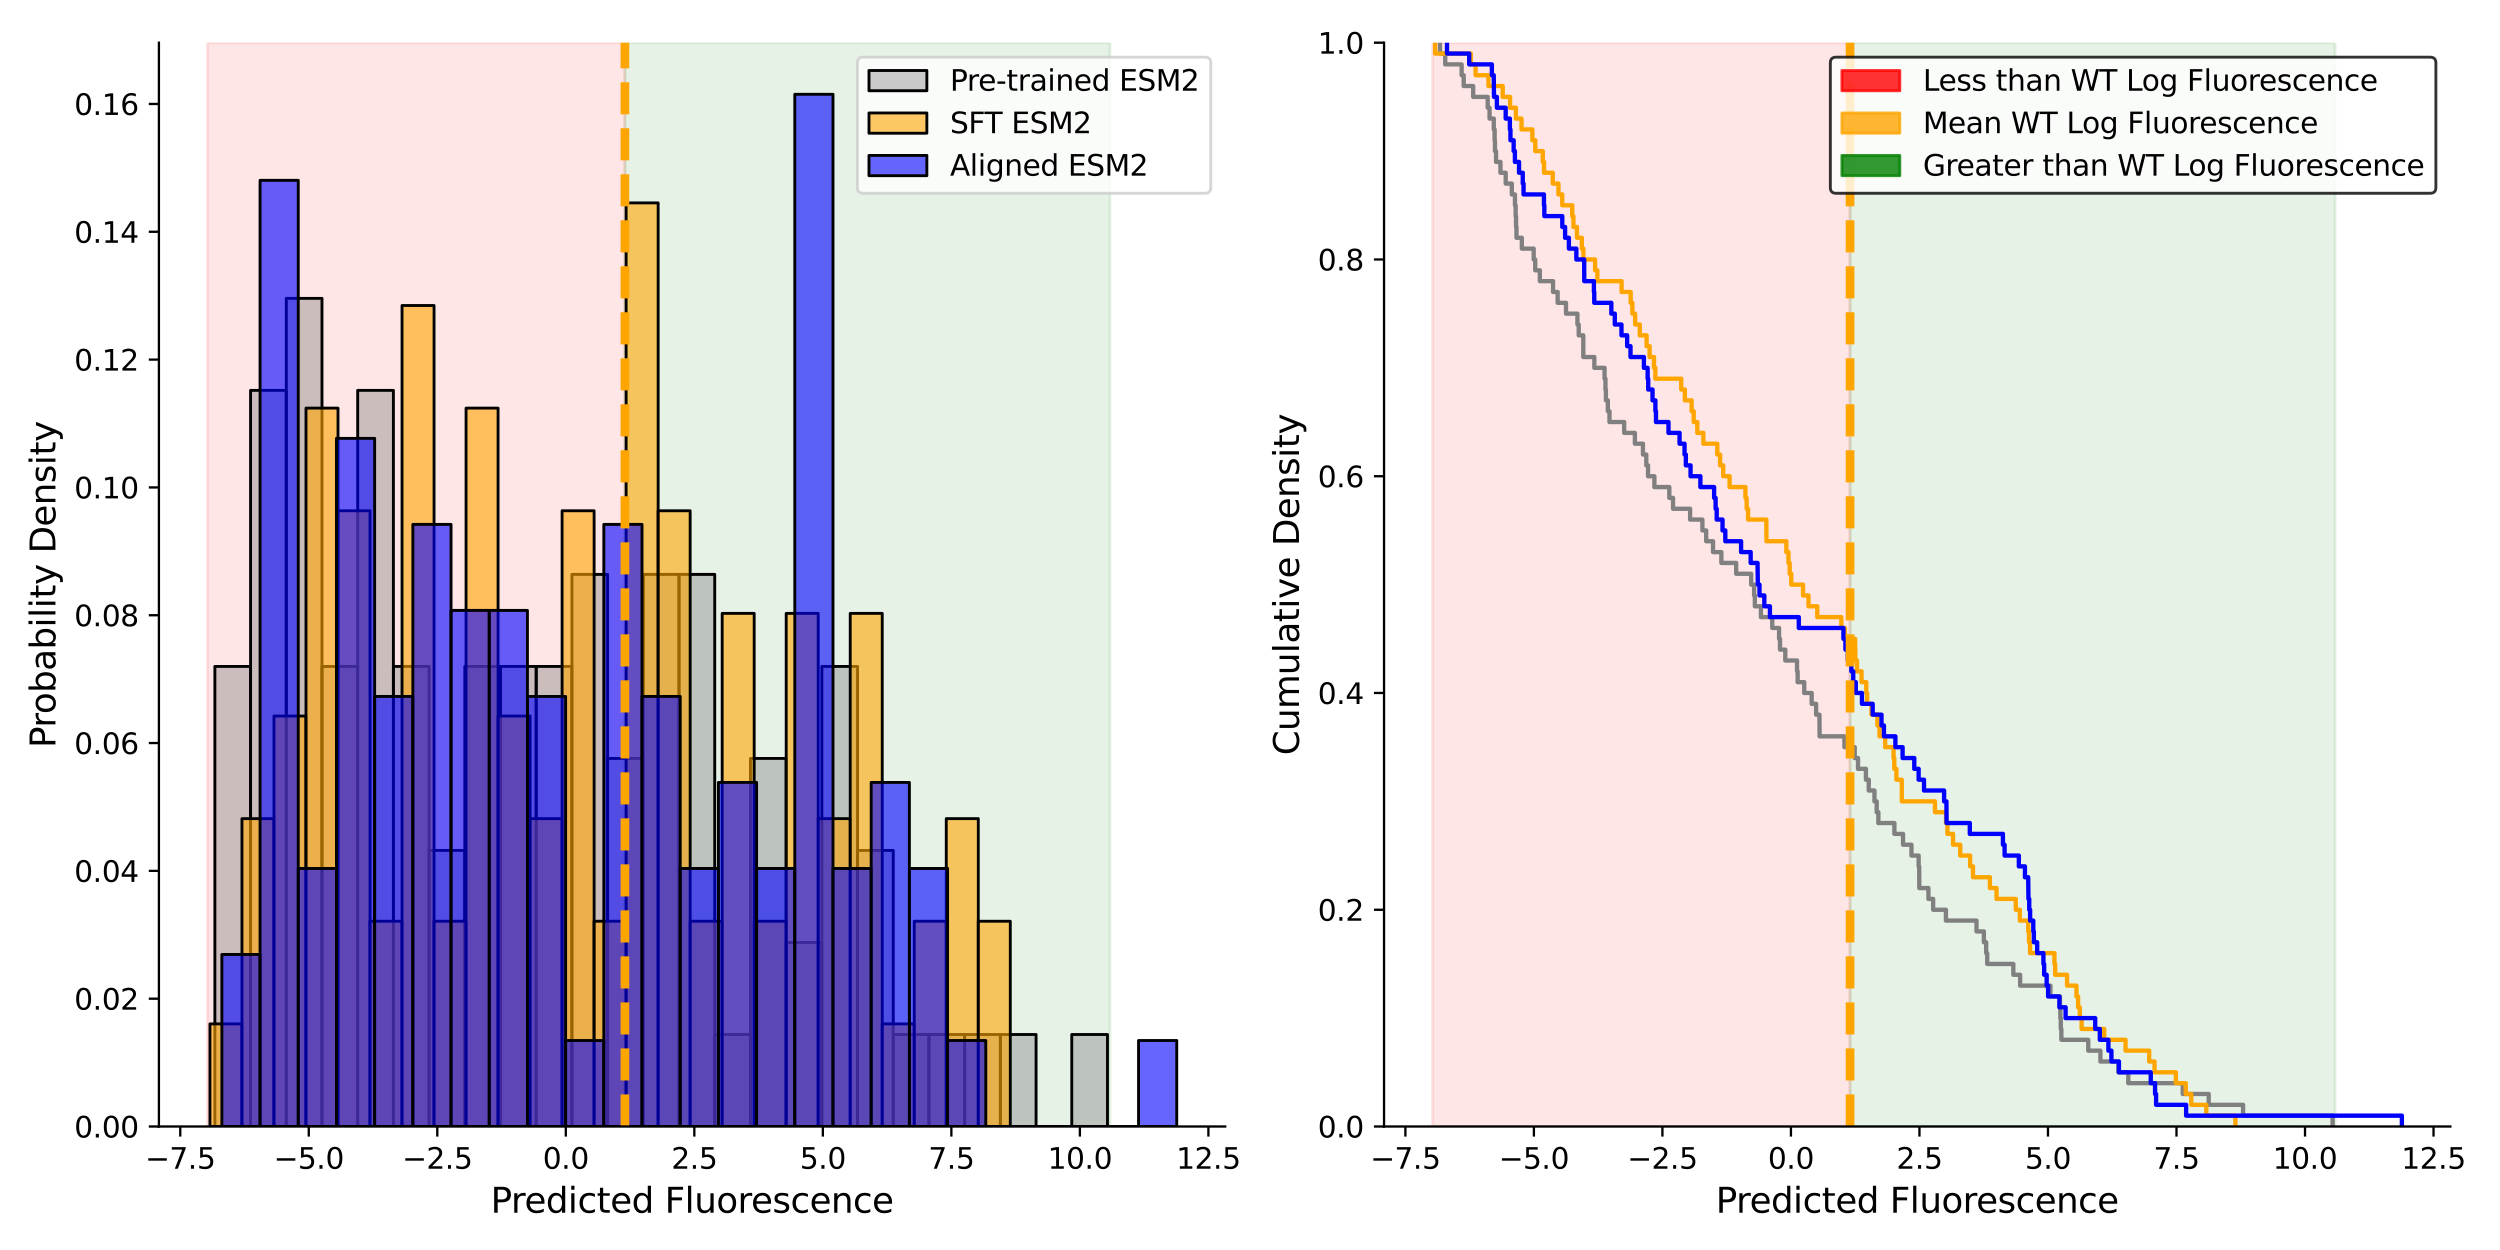 <?xml version="1.0" encoding="utf-8" standalone="no"?>
<!DOCTYPE svg PUBLIC "-//W3C//DTD SVG 1.1//EN"
  "http://www.w3.org/Graphics/SVG/1.1/DTD/svg11.dtd">
<svg xmlns:xlink="http://www.w3.org/1999/xlink" width="864pt" height="432pt" viewBox="0 0 864 432" xmlns="http://www.w3.org/2000/svg" version="1.1">
 <defs>
  <style type="text/css">*{stroke-linejoin: round; stroke-linecap: butt}</style>
 </defs>
 <g id="figure_1">
  <g id="patch_1">
   <path d="M 0 432 
L 864 432 
L 864 0 
L 0 0 
z
" style="fill: #ffffff"/>
  </g>
  <g id="axes_1">
   <g id="patch_2">
    <path d="M 54.92 389.32 
L 423.436 389.32 
L 423.436 14.76 
L 54.92 14.76 
z
" style="fill: #ffffff"/>
   </g>
   <g id="patch_3">
    <path d="M 71.671 389.32 
L 71.671 14.76 
L 215.971 14.76 
L 215.971 389.32 
z
" clip-path="url(#pd0f59c1cd0)" style="fill: #ff0000; opacity: 0.1; stroke: #ff0000; stroke-linejoin: miter"/>
   </g>
   <g id="patch_4">
    <path d="M 215.971 389.32 
L 215.971 14.76 
L 383.634 14.76 
L 383.634 389.32 
z
" clip-path="url(#pd0f59c1cd0)" style="fill: #008000; opacity: 0.1; stroke: #008000; stroke-linejoin: miter"/>
   </g>
   <g id="patch_5">
    <path d="M 74.261 389.32 
L 86.6 389.32 
L 86.6 230.315 
L 74.261 230.315 
z
" clip-path="url(#pd0f59c1cd0)" style="fill: #808080; fill-opacity: 0.4; stroke: #000000; stroke-linejoin: miter"/>
   </g>
   <g id="patch_6">
    <path d="M 86.6 389.32 
L 98.94 389.32 
L 98.94 134.912 
L 86.6 134.912 
z
" clip-path="url(#pd0f59c1cd0)" style="fill: #808080; fill-opacity: 0.4; stroke: #000000; stroke-linejoin: miter"/>
   </g>
   <g id="patch_7">
    <path d="M 98.94 389.32 
L 111.279 389.32 
L 111.279 103.111 
L 98.94 103.111 
z
" clip-path="url(#pd0f59c1cd0)" style="fill: #808080; fill-opacity: 0.4; stroke: #000000; stroke-linejoin: miter"/>
   </g>
   <g id="patch_8">
    <path d="M 111.279 389.32 
L 123.619 389.32 
L 123.619 230.315 
L 111.279 230.315 
z
" clip-path="url(#pd0f59c1cd0)" style="fill: #808080; fill-opacity: 0.4; stroke: #000000; stroke-linejoin: miter"/>
   </g>
   <g id="patch_9">
    <path d="M 123.619 389.32 
L 135.958 389.32 
L 135.958 134.912 
L 123.619 134.912 
z
" clip-path="url(#pd0f59c1cd0)" style="fill: #808080; fill-opacity: 0.4; stroke: #000000; stroke-linejoin: miter"/>
   </g>
   <g id="patch_10">
    <path d="M 135.958 389.32 
L 148.297 389.32 
L 148.297 230.315 
L 135.958 230.315 
z
" clip-path="url(#pd0f59c1cd0)" style="fill: #808080; fill-opacity: 0.4; stroke: #000000; stroke-linejoin: miter"/>
   </g>
   <g id="patch_11">
    <path d="M 148.297 389.32 
L 160.637 389.32 
L 160.637 293.917 
L 148.297 293.917 
z
" clip-path="url(#pd0f59c1cd0)" style="fill: #808080; fill-opacity: 0.4; stroke: #000000; stroke-linejoin: miter"/>
   </g>
   <g id="patch_12">
    <path d="M 160.637 389.32 
L 172.976 389.32 
L 172.976 230.315 
L 160.637 230.315 
z
" clip-path="url(#pd0f59c1cd0)" style="fill: #808080; fill-opacity: 0.4; stroke: #000000; stroke-linejoin: miter"/>
   </g>
   <g id="patch_13">
    <path d="M 172.976 389.32 
L 185.315 389.32 
L 185.315 230.315 
L 172.976 230.315 
z
" clip-path="url(#pd0f59c1cd0)" style="fill: #808080; fill-opacity: 0.4; stroke: #000000; stroke-linejoin: miter"/>
   </g>
   <g id="patch_14">
    <path d="M 185.315 389.32 
L 197.655 389.32 
L 197.655 230.315 
L 185.315 230.315 
z
" clip-path="url(#pd0f59c1cd0)" style="fill: #808080; fill-opacity: 0.4; stroke: #000000; stroke-linejoin: miter"/>
   </g>
   <g id="patch_15">
    <path d="M 197.655 389.32 
L 209.994 389.32 
L 209.994 198.514 
L 197.655 198.514 
z
" clip-path="url(#pd0f59c1cd0)" style="fill: #808080; fill-opacity: 0.4; stroke: #000000; stroke-linejoin: miter"/>
   </g>
   <g id="patch_16">
    <path d="M 209.994 389.32 
L 222.334 389.32 
L 222.334 262.116 
L 209.994 262.116 
z
" clip-path="url(#pd0f59c1cd0)" style="fill: #808080; fill-opacity: 0.4; stroke: #000000; stroke-linejoin: miter"/>
   </g>
   <g id="patch_17">
    <path d="M 222.334 389.32 
L 234.673 389.32 
L 234.673 198.514 
L 222.334 198.514 
z
" clip-path="url(#pd0f59c1cd0)" style="fill: #808080; fill-opacity: 0.4; stroke: #000000; stroke-linejoin: miter"/>
   </g>
   <g id="patch_18">
    <path d="M 234.673 389.32 
L 247.012 389.32 
L 247.012 198.514 
L 234.673 198.514 
z
" clip-path="url(#pd0f59c1cd0)" style="fill: #808080; fill-opacity: 0.4; stroke: #000000; stroke-linejoin: miter"/>
   </g>
   <g id="patch_19">
    <path d="M 247.012 389.32 
L 259.352 389.32 
L 259.352 357.519 
L 247.012 357.519 
z
" clip-path="url(#pd0f59c1cd0)" style="fill: #808080; fill-opacity: 0.4; stroke: #000000; stroke-linejoin: miter"/>
   </g>
   <g id="patch_20">
    <path d="M 259.352 389.32 
L 271.691 389.32 
L 271.691 262.116 
L 259.352 262.116 
z
" clip-path="url(#pd0f59c1cd0)" style="fill: #808080; fill-opacity: 0.4; stroke: #000000; stroke-linejoin: miter"/>
   </g>
   <g id="patch_21">
    <path d="M 271.691 389.32 
L 284.031 389.32 
L 284.031 325.718 
L 271.691 325.718 
z
" clip-path="url(#pd0f59c1cd0)" style="fill: #808080; fill-opacity: 0.4; stroke: #000000; stroke-linejoin: miter"/>
   </g>
   <g id="patch_22">
    <path d="M 284.031 389.32 
L 296.37 389.32 
L 296.37 230.315 
L 284.031 230.315 
z
" clip-path="url(#pd0f59c1cd0)" style="fill: #808080; fill-opacity: 0.4; stroke: #000000; stroke-linejoin: miter"/>
   </g>
   <g id="patch_23">
    <path d="M 296.37 389.32 
L 308.709 389.32 
L 308.709 293.917 
L 296.37 293.917 
z
" clip-path="url(#pd0f59c1cd0)" style="fill: #808080; fill-opacity: 0.4; stroke: #000000; stroke-linejoin: miter"/>
   </g>
   <g id="patch_24">
    <path d="M 308.709 389.32 
L 321.049 389.32 
L 321.049 357.519 
L 308.709 357.519 
z
" clip-path="url(#pd0f59c1cd0)" style="fill: #808080; fill-opacity: 0.4; stroke: #000000; stroke-linejoin: miter"/>
   </g>
   <g id="patch_25">
    <path d="M 321.049 389.32 
L 333.388 389.32 
L 333.388 357.519 
L 321.049 357.519 
z
" clip-path="url(#pd0f59c1cd0)" style="fill: #808080; fill-opacity: 0.4; stroke: #000000; stroke-linejoin: miter"/>
   </g>
   <g id="patch_26">
    <path d="M 333.388 389.32 
L 345.727 389.32 
L 345.727 357.519 
L 333.388 357.519 
z
" clip-path="url(#pd0f59c1cd0)" style="fill: #808080; fill-opacity: 0.4; stroke: #000000; stroke-linejoin: miter"/>
   </g>
   <g id="patch_27">
    <path d="M 345.727 389.32 
L 358.067 389.32 
L 358.067 357.519 
L 345.727 357.519 
z
" clip-path="url(#pd0f59c1cd0)" style="fill: #808080; fill-opacity: 0.4; stroke: #000000; stroke-linejoin: miter"/>
   </g>
   <g id="patch_28">
    <path d="M 358.067 389.32 
L 370.406 389.32 
L 370.406 389.32 
L 358.067 389.32 
z
" clip-path="url(#pd0f59c1cd0)" style="fill: #808080; fill-opacity: 0.4; stroke: #000000; stroke-linejoin: miter"/>
   </g>
   <g id="patch_29">
    <path d="M 370.406 389.32 
L 382.746 389.32 
L 382.746 357.519 
L 370.406 357.519 
z
" clip-path="url(#pd0f59c1cd0)" style="fill: #808080; fill-opacity: 0.4; stroke: #000000; stroke-linejoin: miter"/>
   </g>
   <g id="patch_30">
    <path d="M 72.559 389.32 
L 83.623 389.32 
L 83.623 353.853 
L 72.559 353.853 
z
" clip-path="url(#pd0f59c1cd0)" style="fill: #ffa500; fill-opacity: 0.6; stroke: #000000; stroke-width: 0.987; stroke-linejoin: miter"/>
   </g>
   <g id="patch_31">
    <path d="M 83.623 389.32 
L 94.687 389.32 
L 94.687 282.918 
L 83.623 282.918 
z
" clip-path="url(#pd0f59c1cd0)" style="fill: #ffa500; fill-opacity: 0.6; stroke: #000000; stroke-width: 0.987; stroke-linejoin: miter"/>
   </g>
   <g id="patch_32">
    <path d="M 94.687 389.32 
L 105.751 389.32 
L 105.751 247.451 
L 94.687 247.451 
z
" clip-path="url(#pd0f59c1cd0)" style="fill: #ffa500; fill-opacity: 0.6; stroke: #000000; stroke-width: 0.987; stroke-linejoin: miter"/>
   </g>
   <g id="patch_33">
    <path d="M 105.751 389.32 
L 116.814 389.32 
L 116.814 141.049 
L 105.751 141.049 
z
" clip-path="url(#pd0f59c1cd0)" style="fill: #ffa500; fill-opacity: 0.6; stroke: #000000; stroke-width: 0.987; stroke-linejoin: miter"/>
   </g>
   <g id="patch_34">
    <path d="M 116.814 389.32 
L 127.878 389.32 
L 127.878 176.516 
L 116.814 176.516 
z
" clip-path="url(#pd0f59c1cd0)" style="fill: #ffa500; fill-opacity: 0.6; stroke: #000000; stroke-width: 0.987; stroke-linejoin: miter"/>
   </g>
   <g id="patch_35">
    <path d="M 127.878 389.32 
L 138.942 389.32 
L 138.942 318.385 
L 127.878 318.385 
z
" clip-path="url(#pd0f59c1cd0)" style="fill: #ffa500; fill-opacity: 0.6; stroke: #000000; stroke-width: 0.987; stroke-linejoin: miter"/>
   </g>
   <g id="patch_36">
    <path d="M 138.942 389.32 
L 150.006 389.32 
L 150.006 105.581 
L 138.942 105.581 
z
" clip-path="url(#pd0f59c1cd0)" style="fill: #ffa500; fill-opacity: 0.6; stroke: #000000; stroke-width: 0.987; stroke-linejoin: miter"/>
   </g>
   <g id="patch_37">
    <path d="M 150.006 389.32 
L 161.07 389.32 
L 161.07 318.385 
L 150.006 318.385 
z
" clip-path="url(#pd0f59c1cd0)" style="fill: #ffa500; fill-opacity: 0.6; stroke: #000000; stroke-width: 0.987; stroke-linejoin: miter"/>
   </g>
   <g id="patch_38">
    <path d="M 161.07 389.32 
L 172.134 389.32 
L 172.134 141.049 
L 161.07 141.049 
z
" clip-path="url(#pd0f59c1cd0)" style="fill: #ffa500; fill-opacity: 0.6; stroke: #000000; stroke-width: 0.987; stroke-linejoin: miter"/>
   </g>
   <g id="patch_39">
    <path d="M 172.134 389.32 
L 183.198 389.32 
L 183.198 247.451 
L 172.134 247.451 
z
" clip-path="url(#pd0f59c1cd0)" style="fill: #ffa500; fill-opacity: 0.6; stroke: #000000; stroke-width: 0.987; stroke-linejoin: miter"/>
   </g>
   <g id="patch_40">
    <path d="M 183.198 389.32 
L 194.261 389.32 
L 194.261 282.918 
L 183.198 282.918 
z
" clip-path="url(#pd0f59c1cd0)" style="fill: #ffa500; fill-opacity: 0.6; stroke: #000000; stroke-width: 0.987; stroke-linejoin: miter"/>
   </g>
   <g id="patch_41">
    <path d="M 194.261 389.32 
L 205.325 389.32 
L 205.325 176.516 
L 194.261 176.516 
z
" clip-path="url(#pd0f59c1cd0)" style="fill: #ffa500; fill-opacity: 0.6; stroke: #000000; stroke-width: 0.987; stroke-linejoin: miter"/>
   </g>
   <g id="patch_42">
    <path d="M 205.325 389.32 
L 216.389 389.32 
L 216.389 318.385 
L 205.325 318.385 
z
" clip-path="url(#pd0f59c1cd0)" style="fill: #ffa500; fill-opacity: 0.6; stroke: #000000; stroke-width: 0.987; stroke-linejoin: miter"/>
   </g>
   <g id="patch_43">
    <path d="M 216.389 389.32 
L 227.453 389.32 
L 227.453 70.114 
L 216.389 70.114 
z
" clip-path="url(#pd0f59c1cd0)" style="fill: #ffa500; fill-opacity: 0.6; stroke: #000000; stroke-width: 0.987; stroke-linejoin: miter"/>
   </g>
   <g id="patch_44">
    <path d="M 227.453 389.32 
L 238.517 389.32 
L 238.517 176.516 
L 227.453 176.516 
z
" clip-path="url(#pd0f59c1cd0)" style="fill: #ffa500; fill-opacity: 0.6; stroke: #000000; stroke-width: 0.987; stroke-linejoin: miter"/>
   </g>
   <g id="patch_45">
    <path d="M 238.517 389.32 
L 249.581 389.32 
L 249.581 318.385 
L 238.517 318.385 
z
" clip-path="url(#pd0f59c1cd0)" style="fill: #ffa500; fill-opacity: 0.6; stroke: #000000; stroke-width: 0.987; stroke-linejoin: miter"/>
   </g>
   <g id="patch_46">
    <path d="M 249.581 389.32 
L 260.645 389.32 
L 260.645 211.983 
L 249.581 211.983 
z
" clip-path="url(#pd0f59c1cd0)" style="fill: #ffa500; fill-opacity: 0.6; stroke: #000000; stroke-width: 0.987; stroke-linejoin: miter"/>
   </g>
   <g id="patch_47">
    <path d="M 260.645 389.32 
L 271.708 389.32 
L 271.708 318.385 
L 260.645 318.385 
z
" clip-path="url(#pd0f59c1cd0)" style="fill: #ffa500; fill-opacity: 0.6; stroke: #000000; stroke-width: 0.987; stroke-linejoin: miter"/>
   </g>
   <g id="patch_48">
    <path d="M 271.708 389.32 
L 282.772 389.32 
L 282.772 211.983 
L 271.708 211.983 
z
" clip-path="url(#pd0f59c1cd0)" style="fill: #ffa500; fill-opacity: 0.6; stroke: #000000; stroke-width: 0.987; stroke-linejoin: miter"/>
   </g>
   <g id="patch_49">
    <path d="M 282.772 389.32 
L 293.836 389.32 
L 293.836 282.918 
L 282.772 282.918 
z
" clip-path="url(#pd0f59c1cd0)" style="fill: #ffa500; fill-opacity: 0.6; stroke: #000000; stroke-width: 0.987; stroke-linejoin: miter"/>
   </g>
   <g id="patch_50">
    <path d="M 293.836 389.32 
L 304.9 389.32 
L 304.9 211.983 
L 293.836 211.983 
z
" clip-path="url(#pd0f59c1cd0)" style="fill: #ffa500; fill-opacity: 0.6; stroke: #000000; stroke-width: 0.987; stroke-linejoin: miter"/>
   </g>
   <g id="patch_51">
    <path d="M 304.9 389.32 
L 315.964 389.32 
L 315.964 353.853 
L 304.9 353.853 
z
" clip-path="url(#pd0f59c1cd0)" style="fill: #ffa500; fill-opacity: 0.6; stroke: #000000; stroke-width: 0.987; stroke-linejoin: miter"/>
   </g>
   <g id="patch_52">
    <path d="M 315.964 389.32 
L 327.028 389.32 
L 327.028 318.385 
L 315.964 318.385 
z
" clip-path="url(#pd0f59c1cd0)" style="fill: #ffa500; fill-opacity: 0.6; stroke: #000000; stroke-width: 0.987; stroke-linejoin: miter"/>
   </g>
   <g id="patch_53">
    <path d="M 327.028 389.32 
L 338.092 389.32 
L 338.092 282.918 
L 327.028 282.918 
z
" clip-path="url(#pd0f59c1cd0)" style="fill: #ffa500; fill-opacity: 0.6; stroke: #000000; stroke-width: 0.987; stroke-linejoin: miter"/>
   </g>
   <g id="patch_54">
    <path d="M 338.092 389.32 
L 349.155 389.32 
L 349.155 318.385 
L 338.092 318.385 
z
" clip-path="url(#pd0f59c1cd0)" style="fill: #ffa500; fill-opacity: 0.6; stroke: #000000; stroke-width: 0.987; stroke-linejoin: miter"/>
   </g>
   <g id="patch_55">
    <path d="M 76.678 389.32 
L 89.878 389.32 
L 89.878 329.866 
L 76.678 329.866 
z
" clip-path="url(#pd0f59c1cd0)" style="fill: #0000ff; fill-opacity: 0.6; stroke: #000000; stroke-linejoin: miter"/>
   </g>
   <g id="patch_56">
    <path d="M 89.878 389.32 
L 103.078 389.32 
L 103.078 62.323 
L 89.878 62.323 
z
" clip-path="url(#pd0f59c1cd0)" style="fill: #0000ff; fill-opacity: 0.6; stroke: #000000; stroke-linejoin: miter"/>
   </g>
   <g id="patch_57">
    <path d="M 103.078 389.32 
L 116.279 389.32 
L 116.279 300.139 
L 103.078 300.139 
z
" clip-path="url(#pd0f59c1cd0)" style="fill: #0000ff; fill-opacity: 0.6; stroke: #000000; stroke-linejoin: miter"/>
   </g>
   <g id="patch_58">
    <path d="M 116.279 389.32 
L 129.479 389.32 
L 129.479 151.504 
L 116.279 151.504 
z
" clip-path="url(#pd0f59c1cd0)" style="fill: #0000ff; fill-opacity: 0.6; stroke: #000000; stroke-linejoin: miter"/>
   </g>
   <g id="patch_59">
    <path d="M 129.479 389.32 
L 142.679 389.32 
L 142.679 240.685 
L 129.479 240.685 
z
" clip-path="url(#pd0f59c1cd0)" style="fill: #0000ff; fill-opacity: 0.6; stroke: #000000; stroke-linejoin: miter"/>
   </g>
   <g id="patch_60">
    <path d="M 142.679 389.32 
L 155.88 389.32 
L 155.88 181.231 
L 142.679 181.231 
z
" clip-path="url(#pd0f59c1cd0)" style="fill: #0000ff; fill-opacity: 0.6; stroke: #000000; stroke-linejoin: miter"/>
   </g>
   <g id="patch_61">
    <path d="M 155.88 389.32 
L 169.08 389.32 
L 169.08 210.958 
L 155.88 210.958 
z
" clip-path="url(#pd0f59c1cd0)" style="fill: #0000ff; fill-opacity: 0.6; stroke: #000000; stroke-linejoin: miter"/>
   </g>
   <g id="patch_62">
    <path d="M 169.08 389.32 
L 182.28 389.32 
L 182.28 210.958 
L 169.08 210.958 
z
" clip-path="url(#pd0f59c1cd0)" style="fill: #0000ff; fill-opacity: 0.6; stroke: #000000; stroke-linejoin: miter"/>
   </g>
   <g id="patch_63">
    <path d="M 182.28 389.32 
L 195.48 389.32 
L 195.48 240.685 
L 182.28 240.685 
z
" clip-path="url(#pd0f59c1cd0)" style="fill: #0000ff; fill-opacity: 0.6; stroke: #000000; stroke-linejoin: miter"/>
   </g>
   <g id="patch_64">
    <path d="M 195.48 389.32 
L 208.681 389.32 
L 208.681 359.593 
L 195.48 359.593 
z
" clip-path="url(#pd0f59c1cd0)" style="fill: #0000ff; fill-opacity: 0.6; stroke: #000000; stroke-linejoin: miter"/>
   </g>
   <g id="patch_65">
    <path d="M 208.681 389.32 
L 221.881 389.32 
L 221.881 181.231 
L 208.681 181.231 
z
" clip-path="url(#pd0f59c1cd0)" style="fill: #0000ff; fill-opacity: 0.6; stroke: #000000; stroke-linejoin: miter"/>
   </g>
   <g id="patch_66">
    <path d="M 221.881 389.32 
L 235.081 389.32 
L 235.081 240.685 
L 221.881 240.685 
z
" clip-path="url(#pd0f59c1cd0)" style="fill: #0000ff; fill-opacity: 0.6; stroke: #000000; stroke-linejoin: miter"/>
   </g>
   <g id="patch_67">
    <path d="M 235.081 389.32 
L 248.282 389.32 
L 248.282 300.139 
L 235.081 300.139 
z
" clip-path="url(#pd0f59c1cd0)" style="fill: #0000ff; fill-opacity: 0.6; stroke: #000000; stroke-linejoin: miter"/>
   </g>
   <g id="patch_68">
    <path d="M 248.282 389.32 
L 261.482 389.32 
L 261.482 270.412 
L 248.282 270.412 
z
" clip-path="url(#pd0f59c1cd0)" style="fill: #0000ff; fill-opacity: 0.6; stroke: #000000; stroke-linejoin: miter"/>
   </g>
   <g id="patch_69">
    <path d="M 261.482 389.32 
L 274.682 389.32 
L 274.682 300.139 
L 261.482 300.139 
z
" clip-path="url(#pd0f59c1cd0)" style="fill: #0000ff; fill-opacity: 0.6; stroke: #000000; stroke-linejoin: miter"/>
   </g>
   <g id="patch_70">
    <path d="M 274.682 389.32 
L 287.883 389.32 
L 287.883 32.596 
L 274.682 32.596 
z
" clip-path="url(#pd0f59c1cd0)" style="fill: #0000ff; fill-opacity: 0.6; stroke: #000000; stroke-linejoin: miter"/>
   </g>
   <g id="patch_71">
    <path d="M 287.883 389.32 
L 301.083 389.32 
L 301.083 300.139 
L 287.883 300.139 
z
" clip-path="url(#pd0f59c1cd0)" style="fill: #0000ff; fill-opacity: 0.6; stroke: #000000; stroke-linejoin: miter"/>
   </g>
   <g id="patch_72">
    <path d="M 301.083 389.32 
L 314.283 389.32 
L 314.283 270.412 
L 301.083 270.412 
z
" clip-path="url(#pd0f59c1cd0)" style="fill: #0000ff; fill-opacity: 0.6; stroke: #000000; stroke-linejoin: miter"/>
   </g>
   <g id="patch_73">
    <path d="M 314.283 389.32 
L 327.484 389.32 
L 327.484 300.139 
L 314.283 300.139 
z
" clip-path="url(#pd0f59c1cd0)" style="fill: #0000ff; fill-opacity: 0.6; stroke: #000000; stroke-linejoin: miter"/>
   </g>
   <g id="patch_74">
    <path d="M 327.484 389.32 
L 340.684 389.32 
L 340.684 359.593 
L 327.484 359.593 
z
" clip-path="url(#pd0f59c1cd0)" style="fill: #0000ff; fill-opacity: 0.6; stroke: #000000; stroke-linejoin: miter"/>
   </g>
   <g id="patch_75">
    <path d="M 340.684 389.32 
L 353.884 389.32 
L 353.884 389.32 
L 340.684 389.32 
z
" clip-path="url(#pd0f59c1cd0)" style="fill: #0000ff; fill-opacity: 0.6; stroke: #000000; stroke-linejoin: miter"/>
   </g>
   <g id="patch_76">
    <path d="M 353.884 389.32 
L 367.084 389.32 
L 367.084 389.32 
L 353.884 389.32 
z
" clip-path="url(#pd0f59c1cd0)" style="fill: #0000ff; fill-opacity: 0.6; stroke: #000000; stroke-linejoin: miter"/>
   </g>
   <g id="patch_77">
    <path d="M 367.084 389.32 
L 380.285 389.32 
L 380.285 389.32 
L 367.084 389.32 
z
" clip-path="url(#pd0f59c1cd0)" style="fill: #0000ff; fill-opacity: 0.6; stroke: #000000; stroke-linejoin: miter"/>
   </g>
   <g id="patch_78">
    <path d="M 380.285 389.32 
L 393.485 389.32 
L 393.485 389.32 
L 380.285 389.32 
z
" clip-path="url(#pd0f59c1cd0)" style="fill: #0000ff; fill-opacity: 0.6; stroke: #000000; stroke-linejoin: miter"/>
   </g>
   <g id="patch_79">
    <path d="M 393.485 389.32 
L 406.685 389.32 
L 406.685 359.593 
L 393.485 359.593 
z
" clip-path="url(#pd0f59c1cd0)" style="fill: #0000ff; fill-opacity: 0.6; stroke: #000000; stroke-linejoin: miter"/>
   </g>
   <g id="matplotlib.axis_1">
    <g id="xtick_1">
     <g id="line2d_1">
      <defs>
       <path id="mfdc0c119db" d="M 0 0 
L 0 3.5 
" style="stroke: #000000; stroke-width: 0.8"/>
      </defs>
      <g>
       <use xlink:href="#mfdc0c119db" x="62.296" y="389.32" style="stroke: #000000; stroke-width: 0.8"/>
      </g>
     </g>
     <g id="text_1">
      <!-- −7.5 -->
      <g transform="translate(50.155 403.918) scale(0.1 -0.1)">
       <defs>
        <path id="DejaVuSans-2212" d="M 678 2272 
L 4684 2272 
L 4684 1741 
L 678 1741 
L 678 2272 
z
" transform="scale(0.016)"/>
        <path id="DejaVuSans-37" d="M 525 4666 
L 3525 4666 
L 3525 4397 
L 1831 0 
L 1172 0 
L 2766 4134 
L 525 4134 
L 525 4666 
z
" transform="scale(0.016)"/>
        <path id="DejaVuSans-2e" d="M 684 794 
L 1344 794 
L 1344 0 
L 684 0 
L 684 794 
z
" transform="scale(0.016)"/>
        <path id="DejaVuSans-35" d="M 691 4666 
L 3169 4666 
L 3169 4134 
L 1269 4134 
L 1269 2991 
Q 1406 3038 1543 3061 
Q 1681 3084 1819 3084 
Q 2600 3084 3056 2656 
Q 3513 2228 3513 1497 
Q 3513 744 3044 326 
Q 2575 -91 1722 -91 
Q 1428 -91 1123 -41 
Q 819 9 494 109 
L 494 744 
Q 775 591 1075 516 
Q 1375 441 1709 441 
Q 2250 441 2565 725 
Q 2881 1009 2881 1497 
Q 2881 1984 2565 2268 
Q 2250 2553 1709 2553 
Q 1456 2553 1204 2497 
Q 953 2441 691 2322 
L 691 4666 
z
" transform="scale(0.016)"/>
       </defs>
       <use xlink:href="#DejaVuSans-2212"/>
       <use xlink:href="#DejaVuSans-37" x="83.789"/>
       <use xlink:href="#DejaVuSans-2e" x="147.412"/>
       <use xlink:href="#DejaVuSans-35" x="179.199"/>
      </g>
     </g>
    </g>
    <g id="xtick_2">
     <g id="line2d_2">
      <g>
       <use xlink:href="#mfdc0c119db" x="106.712" y="389.32" style="stroke: #000000; stroke-width: 0.8"/>
      </g>
     </g>
     <g id="text_2">
      <!-- −5.0 -->
      <g transform="translate(94.571 403.918) scale(0.1 -0.1)">
       <defs>
        <path id="DejaVuSans-30" d="M 2034 4250 
Q 1547 4250 1301 3770 
Q 1056 3291 1056 2328 
Q 1056 1369 1301 889 
Q 1547 409 2034 409 
Q 2525 409 2770 889 
Q 3016 1369 3016 2328 
Q 3016 3291 2770 3770 
Q 2525 4250 2034 4250 
z
M 2034 4750 
Q 2819 4750 3233 4129 
Q 3647 3509 3647 2328 
Q 3647 1150 3233 529 
Q 2819 -91 2034 -91 
Q 1250 -91 836 529 
Q 422 1150 422 2328 
Q 422 3509 836 4129 
Q 1250 4750 2034 4750 
z
" transform="scale(0.016)"/>
       </defs>
       <use xlink:href="#DejaVuSans-2212"/>
       <use xlink:href="#DejaVuSans-35" x="83.789"/>
       <use xlink:href="#DejaVuSans-2e" x="147.412"/>
       <use xlink:href="#DejaVuSans-30" x="179.199"/>
      </g>
     </g>
    </g>
    <g id="xtick_3">
     <g id="line2d_3">
      <g>
       <use xlink:href="#mfdc0c119db" x="151.128" y="389.32" style="stroke: #000000; stroke-width: 0.8"/>
      </g>
     </g>
     <g id="text_3">
      <!-- −2.5 -->
      <g transform="translate(138.986 403.918) scale(0.1 -0.1)">
       <defs>
        <path id="DejaVuSans-32" d="M 1228 531 
L 3431 531 
L 3431 0 
L 469 0 
L 469 531 
Q 828 903 1448 1529 
Q 2069 2156 2228 2338 
Q 2531 2678 2651 2914 
Q 2772 3150 2772 3378 
Q 2772 3750 2511 3984 
Q 2250 4219 1831 4219 
Q 1534 4219 1204 4116 
Q 875 4013 500 3803 
L 500 4441 
Q 881 4594 1212 4672 
Q 1544 4750 1819 4750 
Q 2544 4750 2975 4387 
Q 3406 4025 3406 3419 
Q 3406 3131 3298 2873 
Q 3191 2616 2906 2266 
Q 2828 2175 2409 1742 
Q 1991 1309 1228 531 
z
" transform="scale(0.016)"/>
       </defs>
       <use xlink:href="#DejaVuSans-2212"/>
       <use xlink:href="#DejaVuSans-32" x="83.789"/>
       <use xlink:href="#DejaVuSans-2e" x="147.412"/>
       <use xlink:href="#DejaVuSans-35" x="179.199"/>
      </g>
     </g>
    </g>
    <g id="xtick_4">
     <g id="line2d_4">
      <g>
       <use xlink:href="#mfdc0c119db" x="195.544" y="389.32" style="stroke: #000000; stroke-width: 0.8"/>
      </g>
     </g>
     <g id="text_4">
      <!-- 0.0 -->
      <g transform="translate(187.592 403.918) scale(0.1 -0.1)">
       <use xlink:href="#DejaVuSans-30"/>
       <use xlink:href="#DejaVuSans-2e" x="63.623"/>
       <use xlink:href="#DejaVuSans-30" x="95.41"/>
      </g>
     </g>
    </g>
    <g id="xtick_5">
     <g id="line2d_5">
      <g>
       <use xlink:href="#mfdc0c119db" x="239.96" y="389.32" style="stroke: #000000; stroke-width: 0.8"/>
      </g>
     </g>
     <g id="text_5">
      <!-- 2.5 -->
      <g transform="translate(232.008 403.918) scale(0.1 -0.1)">
       <use xlink:href="#DejaVuSans-32"/>
       <use xlink:href="#DejaVuSans-2e" x="63.623"/>
       <use xlink:href="#DejaVuSans-35" x="95.41"/>
      </g>
     </g>
    </g>
    <g id="xtick_6">
     <g id="line2d_6">
      <g>
       <use xlink:href="#mfdc0c119db" x="284.375" y="389.32" style="stroke: #000000; stroke-width: 0.8"/>
      </g>
     </g>
     <g id="text_6">
      <!-- 5.0 -->
      <g transform="translate(276.424 403.918) scale(0.1 -0.1)">
       <use xlink:href="#DejaVuSans-35"/>
       <use xlink:href="#DejaVuSans-2e" x="63.623"/>
       <use xlink:href="#DejaVuSans-30" x="95.41"/>
      </g>
     </g>
    </g>
    <g id="xtick_7">
     <g id="line2d_7">
      <g>
       <use xlink:href="#mfdc0c119db" x="328.791" y="389.32" style="stroke: #000000; stroke-width: 0.8"/>
      </g>
     </g>
     <g id="text_7">
      <!-- 7.5 -->
      <g transform="translate(320.84 403.918) scale(0.1 -0.1)">
       <use xlink:href="#DejaVuSans-37"/>
       <use xlink:href="#DejaVuSans-2e" x="63.623"/>
       <use xlink:href="#DejaVuSans-35" x="95.41"/>
      </g>
     </g>
    </g>
    <g id="xtick_8">
     <g id="line2d_8">
      <g>
       <use xlink:href="#mfdc0c119db" x="373.207" y="389.32" style="stroke: #000000; stroke-width: 0.8"/>
      </g>
     </g>
     <g id="text_8">
      <!-- 10.0 -->
      <g transform="translate(362.074 403.918) scale(0.1 -0.1)">
       <defs>
        <path id="DejaVuSans-31" d="M 794 531 
L 1825 531 
L 1825 4091 
L 703 3866 
L 703 4441 
L 1819 4666 
L 2450 4666 
L 2450 531 
L 3481 531 
L 3481 0 
L 794 0 
L 794 531 
z
" transform="scale(0.016)"/>
       </defs>
       <use xlink:href="#DejaVuSans-31"/>
       <use xlink:href="#DejaVuSans-30" x="63.623"/>
       <use xlink:href="#DejaVuSans-2e" x="127.246"/>
       <use xlink:href="#DejaVuSans-30" x="159.033"/>
      </g>
     </g>
    </g>
    <g id="xtick_9">
     <g id="line2d_9">
      <g>
       <use xlink:href="#mfdc0c119db" x="417.623" y="389.32" style="stroke: #000000; stroke-width: 0.8"/>
      </g>
     </g>
     <g id="text_9">
      <!-- 12.5 -->
      <g transform="translate(406.49 403.918) scale(0.1 -0.1)">
       <use xlink:href="#DejaVuSans-31"/>
       <use xlink:href="#DejaVuSans-32" x="63.623"/>
       <use xlink:href="#DejaVuSans-2e" x="127.246"/>
       <use xlink:href="#DejaVuSans-35" x="159.033"/>
      </g>
     </g>
    </g>
    <g id="text_10">
     <!-- Predicted Fluorescence -->
     <g transform="translate(169.582 419.116) scale(0.12 -0.12)">
      <defs>
       <path id="DejaVuSans-50" d="M 1259 4147 
L 1259 2394 
L 2053 2394 
Q 2494 2394 2734 2622 
Q 2975 2850 2975 3272 
Q 2975 3691 2734 3919 
Q 2494 4147 2053 4147 
L 1259 4147 
z
M 628 4666 
L 2053 4666 
Q 2838 4666 3239 4311 
Q 3641 3956 3641 3272 
Q 3641 2581 3239 2228 
Q 2838 1875 2053 1875 
L 1259 1875 
L 1259 0 
L 628 0 
L 628 4666 
z
" transform="scale(0.016)"/>
       <path id="DejaVuSans-72" d="M 2631 2963 
Q 2534 3019 2420 3045 
Q 2306 3072 2169 3072 
Q 1681 3072 1420 2755 
Q 1159 2438 1159 1844 
L 1159 0 
L 581 0 
L 581 3500 
L 1159 3500 
L 1159 2956 
Q 1341 3275 1631 3429 
Q 1922 3584 2338 3584 
Q 2397 3584 2469 3576 
Q 2541 3569 2628 3553 
L 2631 2963 
z
" transform="scale(0.016)"/>
       <path id="DejaVuSans-65" d="M 3597 1894 
L 3597 1613 
L 953 1613 
Q 991 1019 1311 708 
Q 1631 397 2203 397 
Q 2534 397 2845 478 
Q 3156 559 3463 722 
L 3463 178 
Q 3153 47 2828 -22 
Q 2503 -91 2169 -91 
Q 1331 -91 842 396 
Q 353 884 353 1716 
Q 353 2575 817 3079 
Q 1281 3584 2069 3584 
Q 2775 3584 3186 3129 
Q 3597 2675 3597 1894 
z
M 3022 2063 
Q 3016 2534 2758 2815 
Q 2500 3097 2075 3097 
Q 1594 3097 1305 2825 
Q 1016 2553 972 2059 
L 3022 2063 
z
" transform="scale(0.016)"/>
       <path id="DejaVuSans-64" d="M 2906 2969 
L 2906 4863 
L 3481 4863 
L 3481 0 
L 2906 0 
L 2906 525 
Q 2725 213 2448 61 
Q 2172 -91 1784 -91 
Q 1150 -91 751 415 
Q 353 922 353 1747 
Q 353 2572 751 3078 
Q 1150 3584 1784 3584 
Q 2172 3584 2448 3432 
Q 2725 3281 2906 2969 
z
M 947 1747 
Q 947 1113 1208 752 
Q 1469 391 1925 391 
Q 2381 391 2643 752 
Q 2906 1113 2906 1747 
Q 2906 2381 2643 2742 
Q 2381 3103 1925 3103 
Q 1469 3103 1208 2742 
Q 947 2381 947 1747 
z
" transform="scale(0.016)"/>
       <path id="DejaVuSans-69" d="M 603 3500 
L 1178 3500 
L 1178 0 
L 603 0 
L 603 3500 
z
M 603 4863 
L 1178 4863 
L 1178 4134 
L 603 4134 
L 603 4863 
z
" transform="scale(0.016)"/>
       <path id="DejaVuSans-63" d="M 3122 3366 
L 3122 2828 
Q 2878 2963 2633 3030 
Q 2388 3097 2138 3097 
Q 1578 3097 1268 2742 
Q 959 2388 959 1747 
Q 959 1106 1268 751 
Q 1578 397 2138 397 
Q 2388 397 2633 464 
Q 2878 531 3122 666 
L 3122 134 
Q 2881 22 2623 -34 
Q 2366 -91 2075 -91 
Q 1284 -91 818 406 
Q 353 903 353 1747 
Q 353 2603 823 3093 
Q 1294 3584 2113 3584 
Q 2378 3584 2631 3529 
Q 2884 3475 3122 3366 
z
" transform="scale(0.016)"/>
       <path id="DejaVuSans-74" d="M 1172 4494 
L 1172 3500 
L 2356 3500 
L 2356 3053 
L 1172 3053 
L 1172 1153 
Q 1172 725 1289 603 
Q 1406 481 1766 481 
L 2356 481 
L 2356 0 
L 1766 0 
Q 1100 0 847 248 
Q 594 497 594 1153 
L 594 3053 
L 172 3053 
L 172 3500 
L 594 3500 
L 594 4494 
L 1172 4494 
z
" transform="scale(0.016)"/>
       <path id="DejaVuSans-20" transform="scale(0.016)"/>
       <path id="DejaVuSans-46" d="M 628 4666 
L 3309 4666 
L 3309 4134 
L 1259 4134 
L 1259 2759 
L 3109 2759 
L 3109 2228 
L 1259 2228 
L 1259 0 
L 628 0 
L 628 4666 
z
" transform="scale(0.016)"/>
       <path id="DejaVuSans-6c" d="M 603 4863 
L 1178 4863 
L 1178 0 
L 603 0 
L 603 4863 
z
" transform="scale(0.016)"/>
       <path id="DejaVuSans-75" d="M 544 1381 
L 544 3500 
L 1119 3500 
L 1119 1403 
Q 1119 906 1312 657 
Q 1506 409 1894 409 
Q 2359 409 2629 706 
Q 2900 1003 2900 1516 
L 2900 3500 
L 3475 3500 
L 3475 0 
L 2900 0 
L 2900 538 
Q 2691 219 2414 64 
Q 2138 -91 1772 -91 
Q 1169 -91 856 284 
Q 544 659 544 1381 
z
M 1991 3584 
L 1991 3584 
z
" transform="scale(0.016)"/>
       <path id="DejaVuSans-6f" d="M 1959 3097 
Q 1497 3097 1228 2736 
Q 959 2375 959 1747 
Q 959 1119 1226 758 
Q 1494 397 1959 397 
Q 2419 397 2687 759 
Q 2956 1122 2956 1747 
Q 2956 2369 2687 2733 
Q 2419 3097 1959 3097 
z
M 1959 3584 
Q 2709 3584 3137 3096 
Q 3566 2609 3566 1747 
Q 3566 888 3137 398 
Q 2709 -91 1959 -91 
Q 1206 -91 779 398 
Q 353 888 353 1747 
Q 353 2609 779 3096 
Q 1206 3584 1959 3584 
z
" transform="scale(0.016)"/>
       <path id="DejaVuSans-73" d="M 2834 3397 
L 2834 2853 
Q 2591 2978 2328 3040 
Q 2066 3103 1784 3103 
Q 1356 3103 1142 2972 
Q 928 2841 928 2578 
Q 928 2378 1081 2264 
Q 1234 2150 1697 2047 
L 1894 2003 
Q 2506 1872 2764 1633 
Q 3022 1394 3022 966 
Q 3022 478 2636 193 
Q 2250 -91 1575 -91 
Q 1294 -91 989 -36 
Q 684 19 347 128 
L 347 722 
Q 666 556 975 473 
Q 1284 391 1588 391 
Q 1994 391 2212 530 
Q 2431 669 2431 922 
Q 2431 1156 2273 1281 
Q 2116 1406 1581 1522 
L 1381 1569 
Q 847 1681 609 1914 
Q 372 2147 372 2553 
Q 372 3047 722 3315 
Q 1072 3584 1716 3584 
Q 2034 3584 2315 3537 
Q 2597 3491 2834 3397 
z
" transform="scale(0.016)"/>
       <path id="DejaVuSans-6e" d="M 3513 2113 
L 3513 0 
L 2938 0 
L 2938 2094 
Q 2938 2591 2744 2837 
Q 2550 3084 2163 3084 
Q 1697 3084 1428 2787 
Q 1159 2491 1159 1978 
L 1159 0 
L 581 0 
L 581 3500 
L 1159 3500 
L 1159 2956 
Q 1366 3272 1645 3428 
Q 1925 3584 2291 3584 
Q 2894 3584 3203 3211 
Q 3513 2838 3513 2113 
z
" transform="scale(0.016)"/>
      </defs>
      <use xlink:href="#DejaVuSans-50"/>
      <use xlink:href="#DejaVuSans-72" x="58.553"/>
      <use xlink:href="#DejaVuSans-65" x="97.416"/>
      <use xlink:href="#DejaVuSans-64" x="158.939"/>
      <use xlink:href="#DejaVuSans-69" x="222.416"/>
      <use xlink:href="#DejaVuSans-63" x="250.199"/>
      <use xlink:href="#DejaVuSans-74" x="305.18"/>
      <use xlink:href="#DejaVuSans-65" x="344.389"/>
      <use xlink:href="#DejaVuSans-64" x="405.912"/>
      <use xlink:href="#DejaVuSans-20" x="469.389"/>
      <use xlink:href="#DejaVuSans-46" x="501.176"/>
      <use xlink:href="#DejaVuSans-6c" x="558.695"/>
      <use xlink:href="#DejaVuSans-75" x="586.479"/>
      <use xlink:href="#DejaVuSans-6f" x="649.857"/>
      <use xlink:href="#DejaVuSans-72" x="711.039"/>
      <use xlink:href="#DejaVuSans-65" x="749.902"/>
      <use xlink:href="#DejaVuSans-73" x="811.426"/>
      <use xlink:href="#DejaVuSans-63" x="863.525"/>
      <use xlink:href="#DejaVuSans-65" x="918.506"/>
      <use xlink:href="#DejaVuSans-6e" x="980.029"/>
      <use xlink:href="#DejaVuSans-63" x="1043.408"/>
      <use xlink:href="#DejaVuSans-65" x="1098.389"/>
     </g>
    </g>
   </g>
   <g id="matplotlib.axis_2">
    <g id="ytick_1">
     <g id="line2d_10">
      <defs>
       <path id="m6f612d70b6" d="M 0 0 
L -3.5 0 
" style="stroke: #000000; stroke-width: 0.8"/>
      </defs>
      <g>
       <use xlink:href="#m6f612d70b6" x="54.92" y="389.32" style="stroke: #000000; stroke-width: 0.8"/>
      </g>
     </g>
     <g id="text_11">
      <!-- 0.00 -->
      <g transform="translate(25.654 393.119) scale(0.1 -0.1)">
       <use xlink:href="#DejaVuSans-30"/>
       <use xlink:href="#DejaVuSans-2e" x="63.623"/>
       <use xlink:href="#DejaVuSans-30" x="95.41"/>
       <use xlink:href="#DejaVuSans-30" x="159.033"/>
      </g>
     </g>
    </g>
    <g id="ytick_2">
     <g id="line2d_11">
      <g>
       <use xlink:href="#m6f612d70b6" x="54.92" y="345.146" style="stroke: #000000; stroke-width: 0.8"/>
      </g>
     </g>
     <g id="text_12">
      <!-- 0.02 -->
      <g transform="translate(25.654 348.945) scale(0.1 -0.1)">
       <use xlink:href="#DejaVuSans-30"/>
       <use xlink:href="#DejaVuSans-2e" x="63.623"/>
       <use xlink:href="#DejaVuSans-30" x="95.41"/>
       <use xlink:href="#DejaVuSans-32" x="159.033"/>
      </g>
     </g>
    </g>
    <g id="ytick_3">
     <g id="line2d_12">
      <g>
       <use xlink:href="#m6f612d70b6" x="54.92" y="300.972" style="stroke: #000000; stroke-width: 0.8"/>
      </g>
     </g>
     <g id="text_13">
      <!-- 0.04 -->
      <g transform="translate(25.654 304.771) scale(0.1 -0.1)">
       <defs>
        <path id="DejaVuSans-34" d="M 2419 4116 
L 825 1625 
L 2419 1625 
L 2419 4116 
z
M 2253 4666 
L 3047 4666 
L 3047 1625 
L 3713 1625 
L 3713 1100 
L 3047 1100 
L 3047 0 
L 2419 0 
L 2419 1100 
L 313 1100 
L 313 1709 
L 2253 4666 
z
" transform="scale(0.016)"/>
       </defs>
       <use xlink:href="#DejaVuSans-30"/>
       <use xlink:href="#DejaVuSans-2e" x="63.623"/>
       <use xlink:href="#DejaVuSans-30" x="95.41"/>
       <use xlink:href="#DejaVuSans-34" x="159.033"/>
      </g>
     </g>
    </g>
    <g id="ytick_4">
     <g id="line2d_13">
      <g>
       <use xlink:href="#m6f612d70b6" x="54.92" y="256.798" style="stroke: #000000; stroke-width: 0.8"/>
      </g>
     </g>
     <g id="text_14">
      <!-- 0.06 -->
      <g transform="translate(25.654 260.597) scale(0.1 -0.1)">
       <defs>
        <path id="DejaVuSans-36" d="M 2113 2584 
Q 1688 2584 1439 2293 
Q 1191 2003 1191 1497 
Q 1191 994 1439 701 
Q 1688 409 2113 409 
Q 2538 409 2786 701 
Q 3034 994 3034 1497 
Q 3034 2003 2786 2293 
Q 2538 2584 2113 2584 
z
M 3366 4563 
L 3366 3988 
Q 3128 4100 2886 4159 
Q 2644 4219 2406 4219 
Q 1781 4219 1451 3797 
Q 1122 3375 1075 2522 
Q 1259 2794 1537 2939 
Q 1816 3084 2150 3084 
Q 2853 3084 3261 2657 
Q 3669 2231 3669 1497 
Q 3669 778 3244 343 
Q 2819 -91 2113 -91 
Q 1303 -91 875 529 
Q 447 1150 447 2328 
Q 447 3434 972 4092 
Q 1497 4750 2381 4750 
Q 2619 4750 2861 4703 
Q 3103 4656 3366 4563 
z
" transform="scale(0.016)"/>
       </defs>
       <use xlink:href="#DejaVuSans-30"/>
       <use xlink:href="#DejaVuSans-2e" x="63.623"/>
       <use xlink:href="#DejaVuSans-30" x="95.41"/>
       <use xlink:href="#DejaVuSans-36" x="159.033"/>
      </g>
     </g>
    </g>
    <g id="ytick_5">
     <g id="line2d_14">
      <g>
       <use xlink:href="#m6f612d70b6" x="54.92" y="212.624" style="stroke: #000000; stroke-width: 0.8"/>
      </g>
     </g>
     <g id="text_15">
      <!-- 0.08 -->
      <g transform="translate(25.654 216.423) scale(0.1 -0.1)">
       <defs>
        <path id="DejaVuSans-38" d="M 2034 2216 
Q 1584 2216 1326 1975 
Q 1069 1734 1069 1313 
Q 1069 891 1326 650 
Q 1584 409 2034 409 
Q 2484 409 2743 651 
Q 3003 894 3003 1313 
Q 3003 1734 2745 1975 
Q 2488 2216 2034 2216 
z
M 1403 2484 
Q 997 2584 770 2862 
Q 544 3141 544 3541 
Q 544 4100 942 4425 
Q 1341 4750 2034 4750 
Q 2731 4750 3128 4425 
Q 3525 4100 3525 3541 
Q 3525 3141 3298 2862 
Q 3072 2584 2669 2484 
Q 3125 2378 3379 2068 
Q 3634 1759 3634 1313 
Q 3634 634 3220 271 
Q 2806 -91 2034 -91 
Q 1263 -91 848 271 
Q 434 634 434 1313 
Q 434 1759 690 2068 
Q 947 2378 1403 2484 
z
M 1172 3481 
Q 1172 3119 1398 2916 
Q 1625 2713 2034 2713 
Q 2441 2713 2670 2916 
Q 2900 3119 2900 3481 
Q 2900 3844 2670 4047 
Q 2441 4250 2034 4250 
Q 1625 4250 1398 4047 
Q 1172 3844 1172 3481 
z
" transform="scale(0.016)"/>
       </defs>
       <use xlink:href="#DejaVuSans-30"/>
       <use xlink:href="#DejaVuSans-2e" x="63.623"/>
       <use xlink:href="#DejaVuSans-30" x="95.41"/>
       <use xlink:href="#DejaVuSans-38" x="159.033"/>
      </g>
     </g>
    </g>
    <g id="ytick_6">
     <g id="line2d_15">
      <g>
       <use xlink:href="#m6f612d70b6" x="54.92" y="168.45" style="stroke: #000000; stroke-width: 0.8"/>
      </g>
     </g>
     <g id="text_16">
      <!-- 0.10 -->
      <g transform="translate(25.654 172.249) scale(0.1 -0.1)">
       <use xlink:href="#DejaVuSans-30"/>
       <use xlink:href="#DejaVuSans-2e" x="63.623"/>
       <use xlink:href="#DejaVuSans-31" x="95.41"/>
       <use xlink:href="#DejaVuSans-30" x="159.033"/>
      </g>
     </g>
    </g>
    <g id="ytick_7">
     <g id="line2d_16">
      <g>
       <use xlink:href="#m6f612d70b6" x="54.92" y="124.276" style="stroke: #000000; stroke-width: 0.8"/>
      </g>
     </g>
     <g id="text_17">
      <!-- 0.12 -->
      <g transform="translate(25.654 128.075) scale(0.1 -0.1)">
       <use xlink:href="#DejaVuSans-30"/>
       <use xlink:href="#DejaVuSans-2e" x="63.623"/>
       <use xlink:href="#DejaVuSans-31" x="95.41"/>
       <use xlink:href="#DejaVuSans-32" x="159.033"/>
      </g>
     </g>
    </g>
    <g id="ytick_8">
     <g id="line2d_17">
      <g>
       <use xlink:href="#m6f612d70b6" x="54.92" y="80.102" style="stroke: #000000; stroke-width: 0.8"/>
      </g>
     </g>
     <g id="text_18">
      <!-- 0.14 -->
      <g transform="translate(25.654 83.901) scale(0.1 -0.1)">
       <use xlink:href="#DejaVuSans-30"/>
       <use xlink:href="#DejaVuSans-2e" x="63.623"/>
       <use xlink:href="#DejaVuSans-31" x="95.41"/>
       <use xlink:href="#DejaVuSans-34" x="159.033"/>
      </g>
     </g>
    </g>
    <g id="ytick_9">
     <g id="line2d_18">
      <g>
       <use xlink:href="#m6f612d70b6" x="54.92" y="35.928" style="stroke: #000000; stroke-width: 0.8"/>
      </g>
     </g>
     <g id="text_19">
      <!-- 0.16 -->
      <g transform="translate(25.654 39.727) scale(0.1 -0.1)">
       <use xlink:href="#DejaVuSans-30"/>
       <use xlink:href="#DejaVuSans-2e" x="63.623"/>
       <use xlink:href="#DejaVuSans-31" x="95.41"/>
       <use xlink:href="#DejaVuSans-36" x="159.033"/>
      </g>
     </g>
    </g>
    <g id="text_20">
     <!-- Probability Density -->
     <g transform="translate(19.159 258.472) rotate(-90) scale(0.12 -0.12)">
      <defs>
       <path id="DejaVuSans-62" d="M 3116 1747 
Q 3116 2381 2855 2742 
Q 2594 3103 2138 3103 
Q 1681 3103 1420 2742 
Q 1159 2381 1159 1747 
Q 1159 1113 1420 752 
Q 1681 391 2138 391 
Q 2594 391 2855 752 
Q 3116 1113 3116 1747 
z
M 1159 2969 
Q 1341 3281 1617 3432 
Q 1894 3584 2278 3584 
Q 2916 3584 3314 3078 
Q 3713 2572 3713 1747 
Q 3713 922 3314 415 
Q 2916 -91 2278 -91 
Q 1894 -91 1617 61 
Q 1341 213 1159 525 
L 1159 0 
L 581 0 
L 581 4863 
L 1159 4863 
L 1159 2969 
z
" transform="scale(0.016)"/>
       <path id="DejaVuSans-61" d="M 2194 1759 
Q 1497 1759 1228 1600 
Q 959 1441 959 1056 
Q 959 750 1161 570 
Q 1363 391 1709 391 
Q 2188 391 2477 730 
Q 2766 1069 2766 1631 
L 2766 1759 
L 2194 1759 
z
M 3341 1997 
L 3341 0 
L 2766 0 
L 2766 531 
Q 2569 213 2275 61 
Q 1981 -91 1556 -91 
Q 1019 -91 701 211 
Q 384 513 384 1019 
Q 384 1609 779 1909 
Q 1175 2209 1959 2209 
L 2766 2209 
L 2766 2266 
Q 2766 2663 2505 2880 
Q 2244 3097 1772 3097 
Q 1472 3097 1187 3025 
Q 903 2953 641 2809 
L 641 3341 
Q 956 3463 1253 3523 
Q 1550 3584 1831 3584 
Q 2591 3584 2966 3190 
Q 3341 2797 3341 1997 
z
" transform="scale(0.016)"/>
       <path id="DejaVuSans-79" d="M 2059 -325 
Q 1816 -950 1584 -1140 
Q 1353 -1331 966 -1331 
L 506 -1331 
L 506 -850 
L 844 -850 
Q 1081 -850 1212 -737 
Q 1344 -625 1503 -206 
L 1606 56 
L 191 3500 
L 800 3500 
L 1894 763 
L 2988 3500 
L 3597 3500 
L 2059 -325 
z
" transform="scale(0.016)"/>
       <path id="DejaVuSans-44" d="M 1259 4147 
L 1259 519 
L 2022 519 
Q 2988 519 3436 956 
Q 3884 1394 3884 2338 
Q 3884 3275 3436 3711 
Q 2988 4147 2022 4147 
L 1259 4147 
z
M 628 4666 
L 1925 4666 
Q 3281 4666 3915 4102 
Q 4550 3538 4550 2338 
Q 4550 1131 3912 565 
Q 3275 0 1925 0 
L 628 0 
L 628 4666 
z
" transform="scale(0.016)"/>
      </defs>
      <use xlink:href="#DejaVuSans-50"/>
      <use xlink:href="#DejaVuSans-72" x="58.553"/>
      <use xlink:href="#DejaVuSans-6f" x="97.416"/>
      <use xlink:href="#DejaVuSans-62" x="158.598"/>
      <use xlink:href="#DejaVuSans-61" x="222.074"/>
      <use xlink:href="#DejaVuSans-62" x="283.354"/>
      <use xlink:href="#DejaVuSans-69" x="346.83"/>
      <use xlink:href="#DejaVuSans-6c" x="374.613"/>
      <use xlink:href="#DejaVuSans-69" x="402.396"/>
      <use xlink:href="#DejaVuSans-74" x="430.18"/>
      <use xlink:href="#DejaVuSans-79" x="469.389"/>
      <use xlink:href="#DejaVuSans-20" x="528.568"/>
      <use xlink:href="#DejaVuSans-44" x="560.355"/>
      <use xlink:href="#DejaVuSans-65" x="637.357"/>
      <use xlink:href="#DejaVuSans-6e" x="698.881"/>
      <use xlink:href="#DejaVuSans-73" x="762.26"/>
      <use xlink:href="#DejaVuSans-69" x="814.359"/>
      <use xlink:href="#DejaVuSans-74" x="842.143"/>
      <use xlink:href="#DejaVuSans-79" x="881.352"/>
     </g>
    </g>
   </g>
   <g id="line2d_19">
    <path d="M 215.971 389.32 
L 215.971 14.76 
" clip-path="url(#pd0f59c1cd0)" style="fill: none; stroke-dasharray: 11.1,4.8; stroke-dashoffset: 0; stroke: #ffa500; stroke-width: 3"/>
   </g>
   <g id="patch_80">
    <path d="M 54.92 389.32 
L 54.92 14.76 
" style="fill: none; stroke: #000000; stroke-width: 0.8; stroke-linejoin: miter; stroke-linecap: square"/>
   </g>
   <g id="patch_81">
    <path d="M 54.92 389.32 
L 423.436 389.32 
" style="fill: none; stroke: #000000; stroke-width: 0.8; stroke-linejoin: miter; stroke-linecap: square"/>
   </g>
   <g id="legend_1">
    <g id="patch_82">
     <path d="M 298.322 66.794 
L 416.436 66.794 
Q 418.436 66.794 418.436 64.794 
L 418.436 21.76 
Q 418.436 19.76 416.436 19.76 
L 298.322 19.76 
Q 296.322 19.76 296.322 21.76 
L 296.322 64.794 
Q 296.322 66.794 298.322 66.794 
z
" style="fill: #ffffff; opacity: 0.8; stroke: #cccccc; stroke-linejoin: miter"/>
    </g>
    <g id="patch_83">
     <path d="M 300.322 31.358 
L 320.322 31.358 
L 320.322 24.358 
L 300.322 24.358 
z
" style="fill: #808080; fill-opacity: 0.4; stroke: #000000; stroke-linejoin: miter"/>
    </g>
    <g id="text_21">
     <!-- Pre-trained ESM2 -->
     <g transform="translate(328.322 31.358) scale(0.1 -0.1)">
      <defs>
       <path id="DejaVuSans-2d" d="M 313 2009 
L 1997 2009 
L 1997 1497 
L 313 1497 
L 313 2009 
z
" transform="scale(0.016)"/>
       <path id="DejaVuSans-45" d="M 628 4666 
L 3578 4666 
L 3578 4134 
L 1259 4134 
L 1259 2753 
L 3481 2753 
L 3481 2222 
L 1259 2222 
L 1259 531 
L 3634 531 
L 3634 0 
L 628 0 
L 628 4666 
z
" transform="scale(0.016)"/>
       <path id="DejaVuSans-53" d="M 3425 4513 
L 3425 3897 
Q 3066 4069 2747 4153 
Q 2428 4238 2131 4238 
Q 1616 4238 1336 4038 
Q 1056 3838 1056 3469 
Q 1056 3159 1242 3001 
Q 1428 2844 1947 2747 
L 2328 2669 
Q 3034 2534 3370 2195 
Q 3706 1856 3706 1288 
Q 3706 609 3251 259 
Q 2797 -91 1919 -91 
Q 1588 -91 1214 -16 
Q 841 59 441 206 
L 441 856 
Q 825 641 1194 531 
Q 1563 422 1919 422 
Q 2459 422 2753 634 
Q 3047 847 3047 1241 
Q 3047 1584 2836 1778 
Q 2625 1972 2144 2069 
L 1759 2144 
Q 1053 2284 737 2584 
Q 422 2884 422 3419 
Q 422 4038 858 4394 
Q 1294 4750 2059 4750 
Q 2388 4750 2728 4690 
Q 3069 4631 3425 4513 
z
" transform="scale(0.016)"/>
       <path id="DejaVuSans-4d" d="M 628 4666 
L 1569 4666 
L 2759 1491 
L 3956 4666 
L 4897 4666 
L 4897 0 
L 4281 0 
L 4281 4097 
L 3078 897 
L 2444 897 
L 1241 4097 
L 1241 0 
L 628 0 
L 628 4666 
z
" transform="scale(0.016)"/>
      </defs>
      <use xlink:href="#DejaVuSans-50"/>
      <use xlink:href="#DejaVuSans-72" x="58.553"/>
      <use xlink:href="#DejaVuSans-65" x="97.416"/>
      <use xlink:href="#DejaVuSans-2d" x="158.939"/>
      <use xlink:href="#DejaVuSans-74" x="195.023"/>
      <use xlink:href="#DejaVuSans-72" x="234.232"/>
      <use xlink:href="#DejaVuSans-61" x="275.346"/>
      <use xlink:href="#DejaVuSans-69" x="336.625"/>
      <use xlink:href="#DejaVuSans-6e" x="364.408"/>
      <use xlink:href="#DejaVuSans-65" x="427.787"/>
      <use xlink:href="#DejaVuSans-64" x="489.311"/>
      <use xlink:href="#DejaVuSans-20" x="552.787"/>
      <use xlink:href="#DejaVuSans-45" x="584.574"/>
      <use xlink:href="#DejaVuSans-53" x="647.758"/>
      <use xlink:href="#DejaVuSans-4d" x="711.234"/>
      <use xlink:href="#DejaVuSans-32" x="797.514"/>
     </g>
    </g>
    <g id="patch_84">
     <path d="M 300.322 46.037 
L 320.322 46.037 
L 320.322 39.037 
L 300.322 39.037 
z
" style="fill: #ffa500; fill-opacity: 0.6; stroke: #000000; stroke-width: 0.987; stroke-linejoin: miter"/>
    </g>
    <g id="text_22">
     <!-- SFT ESM2 -->
     <g transform="translate(328.322 46.037) scale(0.1 -0.1)">
      <defs>
       <path id="DejaVuSans-54" d="M -19 4666 
L 3928 4666 
L 3928 4134 
L 2272 4134 
L 2272 0 
L 1638 0 
L 1638 4134 
L -19 4134 
L -19 4666 
z
" transform="scale(0.016)"/>
      </defs>
      <use xlink:href="#DejaVuSans-53"/>
      <use xlink:href="#DejaVuSans-46" x="63.477"/>
      <use xlink:href="#DejaVuSans-54" x="119.246"/>
      <use xlink:href="#DejaVuSans-20" x="180.33"/>
      <use xlink:href="#DejaVuSans-45" x="212.117"/>
      <use xlink:href="#DejaVuSans-53" x="275.301"/>
      <use xlink:href="#DejaVuSans-4d" x="338.777"/>
      <use xlink:href="#DejaVuSans-32" x="425.057"/>
     </g>
    </g>
    <g id="patch_85">
     <path d="M 300.322 60.715 
L 320.322 60.715 
L 320.322 53.715 
L 300.322 53.715 
z
" style="fill: #0000ff; fill-opacity: 0.6; stroke: #000000; stroke-linejoin: miter"/>
    </g>
    <g id="text_23">
     <!-- Aligned ESM2 -->
     <g transform="translate(328.322 60.715) scale(0.1 -0.1)">
      <defs>
       <path id="DejaVuSans-41" d="M 2188 4044 
L 1331 1722 
L 3047 1722 
L 2188 4044 
z
M 1831 4666 
L 2547 4666 
L 4325 0 
L 3669 0 
L 3244 1197 
L 1141 1197 
L 716 0 
L 50 0 
L 1831 4666 
z
" transform="scale(0.016)"/>
       <path id="DejaVuSans-67" d="M 2906 1791 
Q 2906 2416 2648 2759 
Q 2391 3103 1925 3103 
Q 1463 3103 1205 2759 
Q 947 2416 947 1791 
Q 947 1169 1205 825 
Q 1463 481 1925 481 
Q 2391 481 2648 825 
Q 2906 1169 2906 1791 
z
M 3481 434 
Q 3481 -459 3084 -895 
Q 2688 -1331 1869 -1331 
Q 1566 -1331 1297 -1286 
Q 1028 -1241 775 -1147 
L 775 -588 
Q 1028 -725 1275 -790 
Q 1522 -856 1778 -856 
Q 2344 -856 2625 -561 
Q 2906 -266 2906 331 
L 2906 616 
Q 2728 306 2450 153 
Q 2172 0 1784 0 
Q 1141 0 747 490 
Q 353 981 353 1791 
Q 353 2603 747 3093 
Q 1141 3584 1784 3584 
Q 2172 3584 2450 3431 
Q 2728 3278 2906 2969 
L 2906 3500 
L 3481 3500 
L 3481 434 
z
" transform="scale(0.016)"/>
      </defs>
      <use xlink:href="#DejaVuSans-41"/>
      <use xlink:href="#DejaVuSans-6c" x="68.408"/>
      <use xlink:href="#DejaVuSans-69" x="96.191"/>
      <use xlink:href="#DejaVuSans-67" x="123.975"/>
      <use xlink:href="#DejaVuSans-6e" x="187.451"/>
      <use xlink:href="#DejaVuSans-65" x="250.83"/>
      <use xlink:href="#DejaVuSans-64" x="312.354"/>
      <use xlink:href="#DejaVuSans-20" x="375.83"/>
      <use xlink:href="#DejaVuSans-45" x="407.617"/>
      <use xlink:href="#DejaVuSans-53" x="470.801"/>
      <use xlink:href="#DejaVuSans-4d" x="534.277"/>
      <use xlink:href="#DejaVuSans-32" x="620.557"/>
     </g>
    </g>
   </g>
  </g>
  <g id="axes_2">
   <g id="patch_86">
    <path d="M 478.325 389.32 
L 846.841 389.32 
L 846.841 14.76 
L 478.325 14.76 
z
" style="fill: #ffffff"/>
   </g>
   <g id="patch_87">
    <path d="M 495.076 389.32 
L 495.076 14.76 
L 639.376 14.76 
L 639.376 389.32 
z
" clip-path="url(#p8d024fe0d4)" style="fill: #ff0000; opacity: 0.1; stroke: #ff0000; stroke-linejoin: miter"/>
   </g>
   <g id="patch_88">
    <path d="M 639.376 389.32 
L 639.376 14.76 
L 807.039 14.76 
L 807.039 389.32 
z
" clip-path="url(#p8d024fe0d4)" style="fill: #008000; opacity: 0.1; stroke: #008000; stroke-linejoin: miter"/>
   </g>
   <g id="matplotlib.axis_3">
    <g id="xtick_10">
     <g id="line2d_20">
      <g>
       <use xlink:href="#mfdc0c119db" x="485.701" y="389.32" style="stroke: #000000; stroke-width: 0.8"/>
      </g>
     </g>
     <g id="text_24">
      <!-- −7.5 -->
      <g transform="translate(473.56 403.918) scale(0.1 -0.1)">
       <use xlink:href="#DejaVuSans-2212"/>
       <use xlink:href="#DejaVuSans-37" x="83.789"/>
       <use xlink:href="#DejaVuSans-2e" x="147.412"/>
       <use xlink:href="#DejaVuSans-35" x="179.199"/>
      </g>
     </g>
    </g>
    <g id="xtick_11">
     <g id="line2d_21">
      <g>
       <use xlink:href="#mfdc0c119db" x="530.117" y="389.32" style="stroke: #000000; stroke-width: 0.8"/>
      </g>
     </g>
     <g id="text_25">
      <!-- −5.0 -->
      <g transform="translate(517.976 403.918) scale(0.1 -0.1)">
       <use xlink:href="#DejaVuSans-2212"/>
       <use xlink:href="#DejaVuSans-35" x="83.789"/>
       <use xlink:href="#DejaVuSans-2e" x="147.412"/>
       <use xlink:href="#DejaVuSans-30" x="179.199"/>
      </g>
     </g>
    </g>
    <g id="xtick_12">
     <g id="line2d_22">
      <g>
       <use xlink:href="#mfdc0c119db" x="574.533" y="389.32" style="stroke: #000000; stroke-width: 0.8"/>
      </g>
     </g>
     <g id="text_26">
      <!-- −2.5 -->
      <g transform="translate(562.391 403.918) scale(0.1 -0.1)">
       <use xlink:href="#DejaVuSans-2212"/>
       <use xlink:href="#DejaVuSans-32" x="83.789"/>
       <use xlink:href="#DejaVuSans-2e" x="147.412"/>
       <use xlink:href="#DejaVuSans-35" x="179.199"/>
      </g>
     </g>
    </g>
    <g id="xtick_13">
     <g id="line2d_23">
      <g>
       <use xlink:href="#mfdc0c119db" x="618.949" y="389.32" style="stroke: #000000; stroke-width: 0.8"/>
      </g>
     </g>
     <g id="text_27">
      <!-- 0.0 -->
      <g transform="translate(610.997 403.918) scale(0.1 -0.1)">
       <use xlink:href="#DejaVuSans-30"/>
       <use xlink:href="#DejaVuSans-2e" x="63.623"/>
       <use xlink:href="#DejaVuSans-30" x="95.41"/>
      </g>
     </g>
    </g>
    <g id="xtick_14">
     <g id="line2d_24">
      <g>
       <use xlink:href="#mfdc0c119db" x="663.365" y="389.32" style="stroke: #000000; stroke-width: 0.8"/>
      </g>
     </g>
     <g id="text_28">
      <!-- 2.5 -->
      <g transform="translate(655.413 403.918) scale(0.1 -0.1)">
       <use xlink:href="#DejaVuSans-32"/>
       <use xlink:href="#DejaVuSans-2e" x="63.623"/>
       <use xlink:href="#DejaVuSans-35" x="95.41"/>
      </g>
     </g>
    </g>
    <g id="xtick_15">
     <g id="line2d_25">
      <g>
       <use xlink:href="#mfdc0c119db" x="707.78" y="389.32" style="stroke: #000000; stroke-width: 0.8"/>
      </g>
     </g>
     <g id="text_29">
      <!-- 5.0 -->
      <g transform="translate(699.829 403.918) scale(0.1 -0.1)">
       <use xlink:href="#DejaVuSans-35"/>
       <use xlink:href="#DejaVuSans-2e" x="63.623"/>
       <use xlink:href="#DejaVuSans-30" x="95.41"/>
      </g>
     </g>
    </g>
    <g id="xtick_16">
     <g id="line2d_26">
      <g>
       <use xlink:href="#mfdc0c119db" x="752.196" y="389.32" style="stroke: #000000; stroke-width: 0.8"/>
      </g>
     </g>
     <g id="text_30">
      <!-- 7.5 -->
      <g transform="translate(744.245 403.918) scale(0.1 -0.1)">
       <use xlink:href="#DejaVuSans-37"/>
       <use xlink:href="#DejaVuSans-2e" x="63.623"/>
       <use xlink:href="#DejaVuSans-35" x="95.41"/>
      </g>
     </g>
    </g>
    <g id="xtick_17">
     <g id="line2d_27">
      <g>
       <use xlink:href="#mfdc0c119db" x="796.612" y="389.32" style="stroke: #000000; stroke-width: 0.8"/>
      </g>
     </g>
     <g id="text_31">
      <!-- 10.0 -->
      <g transform="translate(785.479 403.918) scale(0.1 -0.1)">
       <use xlink:href="#DejaVuSans-31"/>
       <use xlink:href="#DejaVuSans-30" x="63.623"/>
       <use xlink:href="#DejaVuSans-2e" x="127.246"/>
       <use xlink:href="#DejaVuSans-30" x="159.033"/>
      </g>
     </g>
    </g>
    <g id="xtick_18">
     <g id="line2d_28">
      <g>
       <use xlink:href="#mfdc0c119db" x="841.028" y="389.32" style="stroke: #000000; stroke-width: 0.8"/>
      </g>
     </g>
     <g id="text_32">
      <!-- 12.5 -->
      <g transform="translate(829.895 403.918) scale(0.1 -0.1)">
       <use xlink:href="#DejaVuSans-31"/>
       <use xlink:href="#DejaVuSans-32" x="63.623"/>
       <use xlink:href="#DejaVuSans-2e" x="127.246"/>
       <use xlink:href="#DejaVuSans-35" x="159.033"/>
      </g>
     </g>
    </g>
    <g id="text_33">
     <!-- Predicted Fluorescence -->
     <g transform="translate(592.987 419.116) scale(0.12 -0.12)">
      <use xlink:href="#DejaVuSans-50"/>
      <use xlink:href="#DejaVuSans-72" x="58.553"/>
      <use xlink:href="#DejaVuSans-65" x="97.416"/>
      <use xlink:href="#DejaVuSans-64" x="158.939"/>
      <use xlink:href="#DejaVuSans-69" x="222.416"/>
      <use xlink:href="#DejaVuSans-63" x="250.199"/>
      <use xlink:href="#DejaVuSans-74" x="305.18"/>
      <use xlink:href="#DejaVuSans-65" x="344.389"/>
      <use xlink:href="#DejaVuSans-64" x="405.912"/>
      <use xlink:href="#DejaVuSans-20" x="469.389"/>
      <use xlink:href="#DejaVuSans-46" x="501.176"/>
      <use xlink:href="#DejaVuSans-6c" x="558.695"/>
      <use xlink:href="#DejaVuSans-75" x="586.479"/>
      <use xlink:href="#DejaVuSans-6f" x="649.857"/>
      <use xlink:href="#DejaVuSans-72" x="711.039"/>
      <use xlink:href="#DejaVuSans-65" x="749.902"/>
      <use xlink:href="#DejaVuSans-73" x="811.426"/>
      <use xlink:href="#DejaVuSans-63" x="863.525"/>
      <use xlink:href="#DejaVuSans-65" x="918.506"/>
      <use xlink:href="#DejaVuSans-6e" x="980.029"/>
      <use xlink:href="#DejaVuSans-63" x="1043.408"/>
      <use xlink:href="#DejaVuSans-65" x="1098.389"/>
     </g>
    </g>
   </g>
   <g id="matplotlib.axis_4">
    <g id="ytick_10">
     <g id="line2d_29">
      <g>
       <use xlink:href="#m6f612d70b6" x="478.325" y="389.32" style="stroke: #000000; stroke-width: 0.8"/>
      </g>
     </g>
     <g id="text_34">
      <!-- 0.0 -->
      <g transform="translate(455.422 393.119) scale(0.1 -0.1)">
       <use xlink:href="#DejaVuSans-30"/>
       <use xlink:href="#DejaVuSans-2e" x="63.623"/>
       <use xlink:href="#DejaVuSans-30" x="95.41"/>
      </g>
     </g>
    </g>
    <g id="ytick_11">
     <g id="line2d_30">
      <g>
       <use xlink:href="#m6f612d70b6" x="478.325" y="314.408" style="stroke: #000000; stroke-width: 0.8"/>
      </g>
     </g>
     <g id="text_35">
      <!-- 0.2 -->
      <g transform="translate(455.422 318.207) scale(0.1 -0.1)">
       <use xlink:href="#DejaVuSans-30"/>
       <use xlink:href="#DejaVuSans-2e" x="63.623"/>
       <use xlink:href="#DejaVuSans-32" x="95.41"/>
      </g>
     </g>
    </g>
    <g id="ytick_12">
     <g id="line2d_31">
      <g>
       <use xlink:href="#m6f612d70b6" x="478.325" y="239.496" style="stroke: #000000; stroke-width: 0.8"/>
      </g>
     </g>
     <g id="text_36">
      <!-- 0.4 -->
      <g transform="translate(455.422 243.295) scale(0.1 -0.1)">
       <use xlink:href="#DejaVuSans-30"/>
       <use xlink:href="#DejaVuSans-2e" x="63.623"/>
       <use xlink:href="#DejaVuSans-34" x="95.41"/>
      </g>
     </g>
    </g>
    <g id="ytick_13">
     <g id="line2d_32">
      <g>
       <use xlink:href="#m6f612d70b6" x="478.325" y="164.584" style="stroke: #000000; stroke-width: 0.8"/>
      </g>
     </g>
     <g id="text_37">
      <!-- 0.6 -->
      <g transform="translate(455.422 168.383) scale(0.1 -0.1)">
       <use xlink:href="#DejaVuSans-30"/>
       <use xlink:href="#DejaVuSans-2e" x="63.623"/>
       <use xlink:href="#DejaVuSans-36" x="95.41"/>
      </g>
     </g>
    </g>
    <g id="ytick_14">
     <g id="line2d_33">
      <g>
       <use xlink:href="#m6f612d70b6" x="478.325" y="89.672" style="stroke: #000000; stroke-width: 0.8"/>
      </g>
     </g>
     <g id="text_38">
      <!-- 0.8 -->
      <g transform="translate(455.422 93.471) scale(0.1 -0.1)">
       <use xlink:href="#DejaVuSans-30"/>
       <use xlink:href="#DejaVuSans-2e" x="63.623"/>
       <use xlink:href="#DejaVuSans-38" x="95.41"/>
      </g>
     </g>
    </g>
    <g id="ytick_15">
     <g id="line2d_34">
      <g>
       <use xlink:href="#m6f612d70b6" x="478.325" y="14.76" style="stroke: #000000; stroke-width: 0.8"/>
      </g>
     </g>
     <g id="text_39">
      <!-- 1.0 -->
      <g transform="translate(455.422 18.559) scale(0.1 -0.1)">
       <use xlink:href="#DejaVuSans-31"/>
       <use xlink:href="#DejaVuSans-2e" x="63.623"/>
       <use xlink:href="#DejaVuSans-30" x="95.41"/>
      </g>
     </g>
    </g>
    <g id="text_40">
     <!-- Cumulative Density -->
     <g transform="translate(448.926 261.002) rotate(-90) scale(0.12 -0.12)">
      <defs>
       <path id="DejaVuSans-43" d="M 4122 4306 
L 4122 3641 
Q 3803 3938 3442 4084 
Q 3081 4231 2675 4231 
Q 1875 4231 1450 3742 
Q 1025 3253 1025 2328 
Q 1025 1406 1450 917 
Q 1875 428 2675 428 
Q 3081 428 3442 575 
Q 3803 722 4122 1019 
L 4122 359 
Q 3791 134 3420 21 
Q 3050 -91 2638 -91 
Q 1578 -91 968 557 
Q 359 1206 359 2328 
Q 359 3453 968 4101 
Q 1578 4750 2638 4750 
Q 3056 4750 3426 4639 
Q 3797 4528 4122 4306 
z
" transform="scale(0.016)"/>
       <path id="DejaVuSans-6d" d="M 3328 2828 
Q 3544 3216 3844 3400 
Q 4144 3584 4550 3584 
Q 5097 3584 5394 3201 
Q 5691 2819 5691 2113 
L 5691 0 
L 5113 0 
L 5113 2094 
Q 5113 2597 4934 2840 
Q 4756 3084 4391 3084 
Q 3944 3084 3684 2787 
Q 3425 2491 3425 1978 
L 3425 0 
L 2847 0 
L 2847 2094 
Q 2847 2600 2669 2842 
Q 2491 3084 2119 3084 
Q 1678 3084 1418 2786 
Q 1159 2488 1159 1978 
L 1159 0 
L 581 0 
L 581 3500 
L 1159 3500 
L 1159 2956 
Q 1356 3278 1631 3431 
Q 1906 3584 2284 3584 
Q 2666 3584 2933 3390 
Q 3200 3197 3328 2828 
z
" transform="scale(0.016)"/>
       <path id="DejaVuSans-76" d="M 191 3500 
L 800 3500 
L 1894 563 
L 2988 3500 
L 3597 3500 
L 2284 0 
L 1503 0 
L 191 3500 
z
" transform="scale(0.016)"/>
      </defs>
      <use xlink:href="#DejaVuSans-43"/>
      <use xlink:href="#DejaVuSans-75" x="69.824"/>
      <use xlink:href="#DejaVuSans-6d" x="133.203"/>
      <use xlink:href="#DejaVuSans-75" x="230.615"/>
      <use xlink:href="#DejaVuSans-6c" x="293.994"/>
      <use xlink:href="#DejaVuSans-61" x="321.777"/>
      <use xlink:href="#DejaVuSans-74" x="383.057"/>
      <use xlink:href="#DejaVuSans-69" x="422.266"/>
      <use xlink:href="#DejaVuSans-76" x="450.049"/>
      <use xlink:href="#DejaVuSans-65" x="509.229"/>
      <use xlink:href="#DejaVuSans-20" x="570.752"/>
      <use xlink:href="#DejaVuSans-44" x="602.539"/>
      <use xlink:href="#DejaVuSans-65" x="679.541"/>
      <use xlink:href="#DejaVuSans-6e" x="741.064"/>
      <use xlink:href="#DejaVuSans-73" x="804.443"/>
      <use xlink:href="#DejaVuSans-69" x="856.543"/>
      <use xlink:href="#DejaVuSans-74" x="884.326"/>
      <use xlink:href="#DejaVuSans-79" x="923.535"/>
     </g>
    </g>
   </g>
   <g id="line2d_35">
    <path d="M 497.666 14.76 
L 497.666 18.506 
L 499.472 18.506 
L 499.472 22.251 
L 505.141 22.251 
L 505.141 25.997 
L 505.85 25.997 
L 505.85 29.742 
L 509.131 29.742 
L 509.131 33.488 
L 514.15 33.488 
L 514.15 37.234 
L 514.79 37.234 
L 514.79 40.979 
L 516.25 40.979 
L 516.25 44.725 
L 516.541 44.725 
L 516.541 48.47 
L 516.659 48.47 
L 516.659 52.216 
L 517.028 52.216 
L 517.028 55.962 
L 518.553 55.962 
L 518.553 59.707 
L 520.371 59.707 
L 520.371 63.453 
L 522.48 63.453 
L 522.48 67.198 
L 523.572 67.198 
L 523.572 70.944 
L 523.808 70.944 
L 523.808 74.69 
L 523.951 74.69 
L 523.951 78.435 
L 524.09 78.435 
L 524.09 82.181 
L 525.949 82.181 
L 525.949 85.926 
L 530.037 85.926 
L 530.037 89.672 
L 530.572 89.672 
L 530.572 93.418 
L 532.173 93.418 
L 532.173 97.163 
L 536.734 97.163 
L 536.734 100.909 
L 538.323 100.909 
L 538.323 104.654 
L 541.209 104.654 
L 541.209 108.4 
L 545.161 108.4 
L 545.161 112.146 
L 545.606 112.146 
L 545.606 115.891 
L 547.181 115.891 
L 547.185 123.382 
L 551.003 123.382 
L 551.003 127.128 
L 554.54 127.128 
L 554.54 130.874 
L 554.847 130.874 
L 554.847 134.619 
L 555.002 134.619 
L 555.002 138.365 
L 555.665 138.365 
L 555.665 142.11 
L 556.237 142.11 
L 556.237 145.856 
L 561.319 145.856 
L 561.319 149.602 
L 565.018 149.602 
L 565.018 153.347 
L 567.803 153.347 
L 567.803 157.093 
L 568.959 157.093 
L 568.959 160.838 
L 569.566 160.838 
L 569.566 164.584 
L 571.756 164.584 
L 571.756 168.33 
L 576.918 168.33 
L 576.918 172.075 
L 578.2 172.075 
L 578.2 175.821 
L 584.101 175.821 
L 584.101 179.566 
L 588.349 179.566 
L 588.349 183.312 
L 589.658 183.312 
L 589.658 187.058 
L 592.029 187.058 
L 592.029 190.803 
L 594.907 190.803 
L 594.907 194.549 
L 600.021 194.549 
L 600.021 198.294 
L 605.203 198.294 
L 605.203 202.04 
L 606.221 202.04 
L 606.221 205.786 
L 606.468 205.786 
L 606.468 209.531 
L 608.571 209.531 
L 608.571 213.277 
L 612.485 213.277 
L 612.485 217.022 
L 614.845 217.022 
L 614.845 220.768 
L 615.169 220.768 
L 615.169 224.514 
L 616.994 224.514 
L 616.994 228.259 
L 621.054 228.259 
L 621.054 232.005 
L 621.264 232.005 
L 621.264 235.75 
L 623.545 235.75 
L 623.545 239.496 
L 626.11 239.496 
L 626.11 243.242 
L 627.648 243.242 
L 627.648 246.987 
L 628.806 246.987 
L 628.855 254.478 
L 637.443 254.478 
L 637.443 258.224 
L 641.002 258.224 
L 641.002 261.97 
L 642.127 261.97 
L 642.127 265.715 
L 644.864 265.715 
L 644.864 269.461 
L 645.842 269.461 
L 645.842 273.206 
L 647.812 273.206 
L 647.812 276.952 
L 648.586 276.952 
L 648.586 280.698 
L 649.163 280.698 
L 649.163 284.443 
L 654.702 284.443 
L 654.702 288.189 
L 657.688 288.189 
L 657.688 291.934 
L 660.599 291.934 
L 660.599 295.68 
L 663.083 295.68 
L 663.083 299.426 
L 663.272 299.426 
L 663.312 306.917 
L 666.467 306.917 
L 666.467 310.662 
L 668.093 310.662 
L 668.093 314.408 
L 672.508 314.408 
L 672.508 318.154 
L 683.08 318.154 
L 683.08 321.899 
L 685.625 321.899 
L 685.625 325.645 
L 686.416 325.645 
L 686.416 329.39 
L 686.777 329.39 
L 686.777 333.136 
L 695.808 333.136 
L 695.808 336.882 
L 698.159 336.882 
L 698.159 340.627 
L 708.624 340.627 
L 708.624 344.373 
L 711.926 344.373 
L 711.926 348.118 
L 712.05 348.118 
L 712.05 351.864 
L 712.209 351.864 
L 712.209 355.61 
L 712.41 355.61 
L 712.41 359.355 
L 721.704 359.355 
L 721.704 363.101 
L 725.903 363.101 
L 725.903 366.846 
L 732.106 366.846 
L 732.106 370.592 
L 735.535 370.592 
L 735.535 374.338 
L 754.364 374.338 
L 754.364 378.083 
L 763.325 378.083 
L 763.325 381.829 
L 775.207 381.829 
L 775.207 385.574 
L 806.151 385.574 
L 806.151 389.32 
L 806.151 389.32 
" clip-path="url(#p8d024fe0d4)" style="fill: none; stroke: #808080; stroke-width: 1.5; stroke-linecap: square"/>
   </g>
   <g id="line2d_36">
    <path d="M 495.964 14.76 
L 495.964 18.506 
L 508.297 18.506 
L 508.297 22.251 
L 509.966 22.251 
L 509.966 25.997 
L 514.408 25.997 
L 514.408 29.742 
L 519.343 29.742 
L 519.343 33.488 
L 521.886 33.488 
L 521.886 37.234 
L 523.885 37.234 
L 523.885 40.979 
L 525.835 40.979 
L 525.835 44.725 
L 529.588 44.725 
L 529.588 48.47 
L 530.588 48.47 
L 530.588 52.216 
L 533.19 52.216 
L 533.19 55.962 
L 533.625 55.962 
L 533.625 59.707 
L 536.637 59.707 
L 536.637 63.453 
L 538.596 63.453 
L 538.596 67.198 
L 539.911 67.198 
L 539.911 70.944 
L 543.364 70.944 
L 543.364 74.69 
L 543.783 74.69 
L 543.783 78.435 
L 545.001 78.435 
L 545.001 82.181 
L 546.687 82.181 
L 546.687 85.926 
L 547.233 85.926 
L 547.233 89.672 
L 551.26 89.672 
L 551.26 93.418 
L 552.053 93.418 
L 552.053 97.163 
L 560.421 97.163 
L 560.421 100.909 
L 563.562 100.909 
L 563.562 104.654 
L 564.148 104.654 
L 564.148 108.4 
L 565.105 108.4 
L 565.105 112.146 
L 566.713 112.146 
L 566.713 115.891 
L 569.061 115.891 
L 569.061 119.637 
L 570.107 119.637 
L 570.107 123.382 
L 571.622 123.382 
L 571.622 127.128 
L 572.096 127.128 
L 572.096 130.874 
L 581.033 130.874 
L 581.033 134.619 
L 582.286 134.619 
L 582.286 138.365 
L 584.624 138.365 
L 584.624 142.11 
L 585.341 142.11 
L 585.341 145.856 
L 586.587 145.856 
L 586.587 149.602 
L 588.685 149.602 
L 588.685 153.347 
L 593.498 153.347 
L 593.498 157.093 
L 594.467 157.093 
L 594.467 160.838 
L 595.538 160.838 
L 595.538 164.584 
L 597.752 164.584 
L 597.752 168.33 
L 603.222 168.33 
L 603.222 172.075 
L 603.648 172.075 
L 603.648 175.821 
L 604.129 175.821 
L 604.129 179.566 
L 610.442 179.566 
L 610.497 187.058 
L 617.354 187.058 
L 617.354 190.803 
L 618.086 190.803 
L 618.086 194.549 
L 618.513 194.549 
L 618.513 198.294 
L 619.06 198.294 
L 619.06 202.04 
L 623.129 202.04 
L 623.129 205.786 
L 625.011 205.786 
L 625.011 209.531 
L 628.045 209.531 
L 628.045 213.277 
L 636.366 213.277 
L 636.366 217.022 
L 637.609 217.022 
L 637.609 220.768 
L 641.12 220.768 
L 641.227 228.259 
L 641.774 228.259 
L 641.774 232.005 
L 643.35 232.005 
L 643.35 235.75 
L 644.98 235.75 
L 644.98 239.496 
L 645.282 239.496 
L 645.282 243.242 
L 646.788 243.242 
L 646.788 246.987 
L 648.842 246.987 
L 648.842 250.733 
L 649.571 250.733 
L 649.571 254.478 
L 651.514 254.478 
L 651.514 258.224 
L 654.413 258.224 
L 654.413 261.97 
L 654.667 261.97 
L 654.667 265.715 
L 655.395 265.715 
L 655.395 269.461 
L 657.253 269.461 
L 657.287 276.952 
L 668.727 276.952 
L 668.727 280.698 
L 672.546 280.698 
L 672.546 284.443 
L 673.024 284.443 
L 673.024 288.189 
L 674.97 288.189 
L 674.97 291.934 
L 677.454 291.934 
L 677.454 295.68 
L 680.876 295.68 
L 680.876 299.426 
L 681.867 299.426 
L 681.867 303.171 
L 687.712 303.171 
L 687.712 306.917 
L 690.002 306.917 
L 690.002 310.662 
L 696.655 310.662 
L 696.655 314.408 
L 698.05 314.408 
L 698.05 318.154 
L 700.965 318.154 
L 700.965 321.899 
L 701.219 321.899 
L 701.219 325.645 
L 701.583 325.645 
L 701.583 329.39 
L 710.016 329.39 
L 710.016 333.136 
L 710.273 333.136 
L 710.273 336.882 
L 714.374 336.882 
L 714.374 340.627 
L 717.617 340.627 
L 717.617 344.373 
L 718.19 344.373 
L 718.19 348.118 
L 718.785 348.118 
L 718.785 351.864 
L 719.41 351.864 
L 719.41 355.61 
L 727.216 355.61 
L 727.216 359.355 
L 734.591 359.355 
L 734.591 363.101 
L 742.756 363.101 
L 742.756 366.846 
L 744.614 366.846 
L 744.614 370.592 
L 751.982 370.592 
L 751.982 374.338 
L 755.4 374.338 
L 755.4 378.083 
L 757.31 378.083 
L 757.31 381.829 
L 762.5 381.829 
L 762.5 385.574 
L 772.56 385.574 
L 772.56 389.32 
L 772.56 389.32 
" clip-path="url(#p8d024fe0d4)" style="fill: none; stroke: #ffa500; stroke-width: 1.5; stroke-linecap: square"/>
   </g>
   <g id="line2d_37">
    <path d="M 500.083 14.76 
L 500.083 18.506 
L 507.754 18.506 
L 507.754 22.251 
L 515.59 22.251 
L 515.59 25.997 
L 516.236 25.997 
L 516.328 33.488 
L 517.318 33.488 
L 517.318 37.234 
L 520.361 37.234 
L 520.361 40.979 
L 521.81 40.979 
L 521.81 44.725 
L 522.014 44.725 
L 522.014 48.47 
L 523.119 48.47 
L 523.119 52.216 
L 523.553 52.216 
L 523.553 55.962 
L 524.976 55.962 
L 524.976 59.707 
L 526.269 59.707 
L 526.269 63.453 
L 526.543 63.453 
L 526.543 67.198 
L 533.591 67.198 
L 533.591 70.944 
L 533.725 70.944 
L 533.725 74.69 
L 539.926 74.69 
L 539.926 78.435 
L 540.898 78.435 
L 540.898 82.181 
L 542.213 82.181 
L 542.213 85.926 
L 544.782 85.926 
L 544.782 89.672 
L 547.495 89.672 
L 547.514 97.163 
L 550.857 97.163 
L 550.857 100.909 
L 550.977 100.909 
L 550.977 104.654 
L 556.873 104.654 
L 556.873 108.4 
L 558.072 108.4 
L 558.072 112.146 
L 560.378 112.146 
L 560.378 115.891 
L 562.341 115.891 
L 562.341 119.637 
L 563.501 119.637 
L 563.501 123.382 
L 568.134 123.382 
L 568.134 127.128 
L 569.429 127.128 
L 569.429 130.874 
L 569.622 130.874 
L 569.622 134.619 
L 571.11 134.619 
L 571.11 138.365 
L 572.104 138.365 
L 572.104 142.11 
L 572.308 142.11 
L 572.308 145.856 
L 576.629 145.856 
L 576.629 149.602 
L 580.454 149.602 
L 580.454 153.347 
L 582.178 153.347 
L 582.178 157.093 
L 582.625 157.093 
L 582.625 160.838 
L 584.253 160.838 
L 584.253 164.584 
L 587.652 164.584 
L 587.652 168.33 
L 592.394 168.33 
L 592.394 172.075 
L 592.914 172.075 
L 592.914 175.821 
L 593.293 175.821 
L 593.293 179.566 
L 595.305 179.566 
L 595.305 183.312 
L 596.266 183.312 
L 596.266 187.058 
L 601.723 187.058 
L 601.723 190.803 
L 605.029 190.803 
L 605.029 194.549 
L 607.409 194.549 
L 607.502 202.04 
L 608.086 202.04 
L 608.086 205.786 
L 609.748 205.786 
L 609.748 209.531 
L 611.688 209.531 
L 611.688 213.277 
L 621.665 213.277 
L 621.665 217.022 
L 637.087 217.022 
L 637.087 220.768 
L 637.783 220.768 
L 637.783 224.514 
L 638.611 224.514 
L 638.611 228.259 
L 639.829 228.259 
L 639.829 232.005 
L 640.485 232.005 
L 640.485 235.75 
L 641.356 235.75 
L 641.356 239.496 
L 643.494 239.496 
L 643.494 243.242 
L 647.196 243.242 
L 647.196 246.987 
L 650.247 246.987 
L 650.247 250.733 
L 651.093 250.733 
L 651.093 254.478 
L 655.046 254.478 
L 655.046 258.224 
L 657.537 258.224 
L 657.537 261.97 
L 661.572 261.97 
L 661.572 265.715 
L 663.077 265.715 
L 663.077 269.461 
L 664.939 269.461 
L 664.939 273.206 
L 671.879 273.206 
L 671.879 276.952 
L 672.686 276.952 
L 672.738 284.443 
L 680.767 284.443 
L 680.767 288.189 
L 692.21 288.189 
L 692.21 291.934 
L 692.786 291.934 
L 692.786 295.68 
L 697.713 295.68 
L 697.713 299.426 
L 699.818 299.426 
L 699.818 303.171 
L 700.949 303.171 
L 701.035 310.662 
L 701.306 310.662 
L 701.306 314.408 
L 701.608 314.408 
L 701.608 318.154 
L 702.704 318.154 
L 702.704 321.899 
L 702.902 321.899 
L 702.902 325.645 
L 704.043 325.645 
L 704.043 329.39 
L 706.203 329.39 
L 706.203 333.136 
L 706.461 333.136 
L 706.461 336.882 
L 707.325 336.882 
L 707.325 340.627 
L 707.821 340.627 
L 707.821 344.373 
L 711.728 344.373 
L 711.728 348.118 
L 713.872 348.118 
L 713.872 351.864 
L 724.108 351.864 
L 724.108 355.61 
L 725.698 355.61 
L 725.698 359.355 
L 728.662 359.355 
L 728.662 363.101 
L 729.706 363.101 
L 729.706 366.846 
L 732.302 366.846 
L 732.302 370.592 
L 743.301 370.592 
L 743.301 374.338 
L 744.788 374.338 
L 744.788 378.083 
L 745.144 378.083 
L 745.144 381.829 
L 755.526 381.829 
L 755.526 385.574 
L 830.09 385.574 
L 830.09 389.32 
L 830.09 389.32 
" clip-path="url(#p8d024fe0d4)" style="fill: none; stroke: #0000ff; stroke-width: 1.5; stroke-linecap: square"/>
   </g>
   <g id="line2d_38">
    <path d="M 639.376 389.32 
L 639.376 14.76 
" clip-path="url(#p8d024fe0d4)" style="fill: none; stroke-dasharray: 11.1,4.8; stroke-dashoffset: 0; stroke: #ffa500; stroke-width: 3"/>
   </g>
   <g id="patch_89">
    <path d="M 478.325 389.32 
L 478.325 14.76 
" style="fill: none; stroke: #000000; stroke-width: 0.8; stroke-linejoin: miter; stroke-linecap: square"/>
   </g>
   <g id="patch_90">
    <path d="M 478.325 389.32 
L 846.841 389.32 
" style="fill: none; stroke: #000000; stroke-width: 0.8; stroke-linejoin: miter; stroke-linecap: square"/>
   </g>
   <g id="legend_2">
    <g id="patch_91">
     <path d="M 634.571 66.794 
L 839.841 66.794 
Q 841.841 66.794 841.841 64.794 
L 841.841 21.76 
Q 841.841 19.76 839.841 19.76 
L 634.571 19.76 
Q 632.571 19.76 632.571 21.76 
L 632.571 64.794 
Q 632.571 66.794 634.571 66.794 
z
" style="fill: #ffffff; opacity: 0.8; stroke: #000000; stroke-linejoin: miter"/>
    </g>
    <g id="patch_92">
     <path d="M 636.571 31.358 
L 656.571 31.358 
L 656.571 24.358 
L 636.571 24.358 
z
" style="fill: #ff0000; opacity: 0.8; stroke: #ff0000; stroke-linejoin: miter"/>
    </g>
    <g id="text_41">
     <!-- Less than WT Log Fluorescence -->
     <g transform="translate(664.571 31.358) scale(0.1 -0.1)">
      <defs>
       <path id="DejaVuSans-4c" d="M 628 4666 
L 1259 4666 
L 1259 531 
L 3531 531 
L 3531 0 
L 628 0 
L 628 4666 
z
" transform="scale(0.016)"/>
       <path id="DejaVuSans-68" d="M 3513 2113 
L 3513 0 
L 2938 0 
L 2938 2094 
Q 2938 2591 2744 2837 
Q 2550 3084 2163 3084 
Q 1697 3084 1428 2787 
Q 1159 2491 1159 1978 
L 1159 0 
L 581 0 
L 581 4863 
L 1159 4863 
L 1159 2956 
Q 1366 3272 1645 3428 
Q 1925 3584 2291 3584 
Q 2894 3584 3203 3211 
Q 3513 2838 3513 2113 
z
" transform="scale(0.016)"/>
       <path id="DejaVuSans-57" d="M 213 4666 
L 850 4666 
L 1831 722 
L 2809 4666 
L 3519 4666 
L 4500 722 
L 5478 4666 
L 6119 4666 
L 4947 0 
L 4153 0 
L 3169 4050 
L 2175 0 
L 1381 0 
L 213 4666 
z
" transform="scale(0.016)"/>
      </defs>
      <use xlink:href="#DejaVuSans-4c"/>
      <use xlink:href="#DejaVuSans-65" x="53.963"/>
      <use xlink:href="#DejaVuSans-73" x="115.486"/>
      <use xlink:href="#DejaVuSans-73" x="167.586"/>
      <use xlink:href="#DejaVuSans-20" x="219.686"/>
      <use xlink:href="#DejaVuSans-74" x="251.473"/>
      <use xlink:href="#DejaVuSans-68" x="290.682"/>
      <use xlink:href="#DejaVuSans-61" x="354.061"/>
      <use xlink:href="#DejaVuSans-6e" x="415.34"/>
      <use xlink:href="#DejaVuSans-20" x="478.719"/>
      <use xlink:href="#DejaVuSans-57" x="510.506"/>
      <use xlink:href="#DejaVuSans-54" x="609.383"/>
      <use xlink:href="#DejaVuSans-20" x="670.467"/>
      <use xlink:href="#DejaVuSans-4c" x="702.254"/>
      <use xlink:href="#DejaVuSans-6f" x="756.217"/>
      <use xlink:href="#DejaVuSans-67" x="817.398"/>
      <use xlink:href="#DejaVuSans-20" x="880.875"/>
      <use xlink:href="#DejaVuSans-46" x="912.662"/>
      <use xlink:href="#DejaVuSans-6c" x="970.182"/>
      <use xlink:href="#DejaVuSans-75" x="997.965"/>
      <use xlink:href="#DejaVuSans-6f" x="1061.344"/>
      <use xlink:href="#DejaVuSans-72" x="1122.525"/>
      <use xlink:href="#DejaVuSans-65" x="1161.389"/>
      <use xlink:href="#DejaVuSans-73" x="1222.912"/>
      <use xlink:href="#DejaVuSans-63" x="1275.012"/>
      <use xlink:href="#DejaVuSans-65" x="1329.992"/>
      <use xlink:href="#DejaVuSans-6e" x="1391.516"/>
      <use xlink:href="#DejaVuSans-63" x="1454.895"/>
      <use xlink:href="#DejaVuSans-65" x="1509.875"/>
     </g>
    </g>
    <g id="patch_93">
     <path d="M 636.571 46.037 
L 656.571 46.037 
L 656.571 39.037 
L 636.571 39.037 
z
" style="fill: #ffa500; opacity: 0.8; stroke: #ffa500; stroke-linejoin: miter"/>
    </g>
    <g id="text_42">
     <!-- Mean WT Log Fluorescence -->
     <g transform="translate(664.571 46.037) scale(0.1 -0.1)">
      <use xlink:href="#DejaVuSans-4d"/>
      <use xlink:href="#DejaVuSans-65" x="86.279"/>
      <use xlink:href="#DejaVuSans-61" x="147.803"/>
      <use xlink:href="#DejaVuSans-6e" x="209.082"/>
      <use xlink:href="#DejaVuSans-20" x="272.461"/>
      <use xlink:href="#DejaVuSans-57" x="304.248"/>
      <use xlink:href="#DejaVuSans-54" x="403.125"/>
      <use xlink:href="#DejaVuSans-20" x="464.209"/>
      <use xlink:href="#DejaVuSans-4c" x="495.996"/>
      <use xlink:href="#DejaVuSans-6f" x="549.959"/>
      <use xlink:href="#DejaVuSans-67" x="611.141"/>
      <use xlink:href="#DejaVuSans-20" x="674.617"/>
      <use xlink:href="#DejaVuSans-46" x="706.404"/>
      <use xlink:href="#DejaVuSans-6c" x="763.924"/>
      <use xlink:href="#DejaVuSans-75" x="791.707"/>
      <use xlink:href="#DejaVuSans-6f" x="855.086"/>
      <use xlink:href="#DejaVuSans-72" x="916.268"/>
      <use xlink:href="#DejaVuSans-65" x="955.131"/>
      <use xlink:href="#DejaVuSans-73" x="1016.654"/>
      <use xlink:href="#DejaVuSans-63" x="1068.754"/>
      <use xlink:href="#DejaVuSans-65" x="1123.734"/>
      <use xlink:href="#DejaVuSans-6e" x="1185.258"/>
      <use xlink:href="#DejaVuSans-63" x="1248.637"/>
      <use xlink:href="#DejaVuSans-65" x="1303.617"/>
     </g>
    </g>
    <g id="patch_94">
     <path d="M 636.571 60.715 
L 656.571 60.715 
L 656.571 53.715 
L 636.571 53.715 
z
" style="fill: #008000; opacity: 0.8; stroke: #008000; stroke-linejoin: miter"/>
    </g>
    <g id="text_43">
     <!-- Greater than WT Log Fluorescence -->
     <g transform="translate(664.571 60.715) scale(0.1 -0.1)">
      <defs>
       <path id="DejaVuSans-47" d="M 3809 666 
L 3809 1919 
L 2778 1919 
L 2778 2438 
L 4434 2438 
L 4434 434 
Q 4069 175 3628 42 
Q 3188 -91 2688 -91 
Q 1594 -91 976 548 
Q 359 1188 359 2328 
Q 359 3472 976 4111 
Q 1594 4750 2688 4750 
Q 3144 4750 3555 4637 
Q 3966 4525 4313 4306 
L 4313 3634 
Q 3963 3931 3569 4081 
Q 3175 4231 2741 4231 
Q 1884 4231 1454 3753 
Q 1025 3275 1025 2328 
Q 1025 1384 1454 906 
Q 1884 428 2741 428 
Q 3075 428 3337 486 
Q 3600 544 3809 666 
z
" transform="scale(0.016)"/>
      </defs>
      <use xlink:href="#DejaVuSans-47"/>
      <use xlink:href="#DejaVuSans-72" x="77.49"/>
      <use xlink:href="#DejaVuSans-65" x="116.354"/>
      <use xlink:href="#DejaVuSans-61" x="177.877"/>
      <use xlink:href="#DejaVuSans-74" x="239.156"/>
      <use xlink:href="#DejaVuSans-65" x="278.365"/>
      <use xlink:href="#DejaVuSans-72" x="339.889"/>
      <use xlink:href="#DejaVuSans-20" x="381.002"/>
      <use xlink:href="#DejaVuSans-74" x="412.789"/>
      <use xlink:href="#DejaVuSans-68" x="451.998"/>
      <use xlink:href="#DejaVuSans-61" x="515.377"/>
      <use xlink:href="#DejaVuSans-6e" x="576.656"/>
      <use xlink:href="#DejaVuSans-20" x="640.035"/>
      <use xlink:href="#DejaVuSans-57" x="671.822"/>
      <use xlink:href="#DejaVuSans-54" x="770.699"/>
      <use xlink:href="#DejaVuSans-20" x="831.783"/>
      <use xlink:href="#DejaVuSans-4c" x="863.57"/>
      <use xlink:href="#DejaVuSans-6f" x="917.533"/>
      <use xlink:href="#DejaVuSans-67" x="978.715"/>
      <use xlink:href="#DejaVuSans-20" x="1042.191"/>
      <use xlink:href="#DejaVuSans-46" x="1073.979"/>
      <use xlink:href="#DejaVuSans-6c" x="1131.498"/>
      <use xlink:href="#DejaVuSans-75" x="1159.281"/>
      <use xlink:href="#DejaVuSans-6f" x="1222.66"/>
      <use xlink:href="#DejaVuSans-72" x="1283.842"/>
      <use xlink:href="#DejaVuSans-65" x="1322.705"/>
      <use xlink:href="#DejaVuSans-73" x="1384.229"/>
      <use xlink:href="#DejaVuSans-63" x="1436.328"/>
      <use xlink:href="#DejaVuSans-65" x="1491.309"/>
      <use xlink:href="#DejaVuSans-6e" x="1552.832"/>
      <use xlink:href="#DejaVuSans-63" x="1616.211"/>
      <use xlink:href="#DejaVuSans-65" x="1671.191"/>
     </g>
    </g>
   </g>
  </g>
 </g>
 <defs>
  <clipPath id="pd0f59c1cd0">
   <rect x="54.92" y="14.76" width="368.516" height="374.56"/>
  </clipPath>
  <clipPath id="p8d024fe0d4">
   <rect x="478.325" y="14.76" width="368.516" height="374.56"/>
  </clipPath>
 </defs>
</svg>

